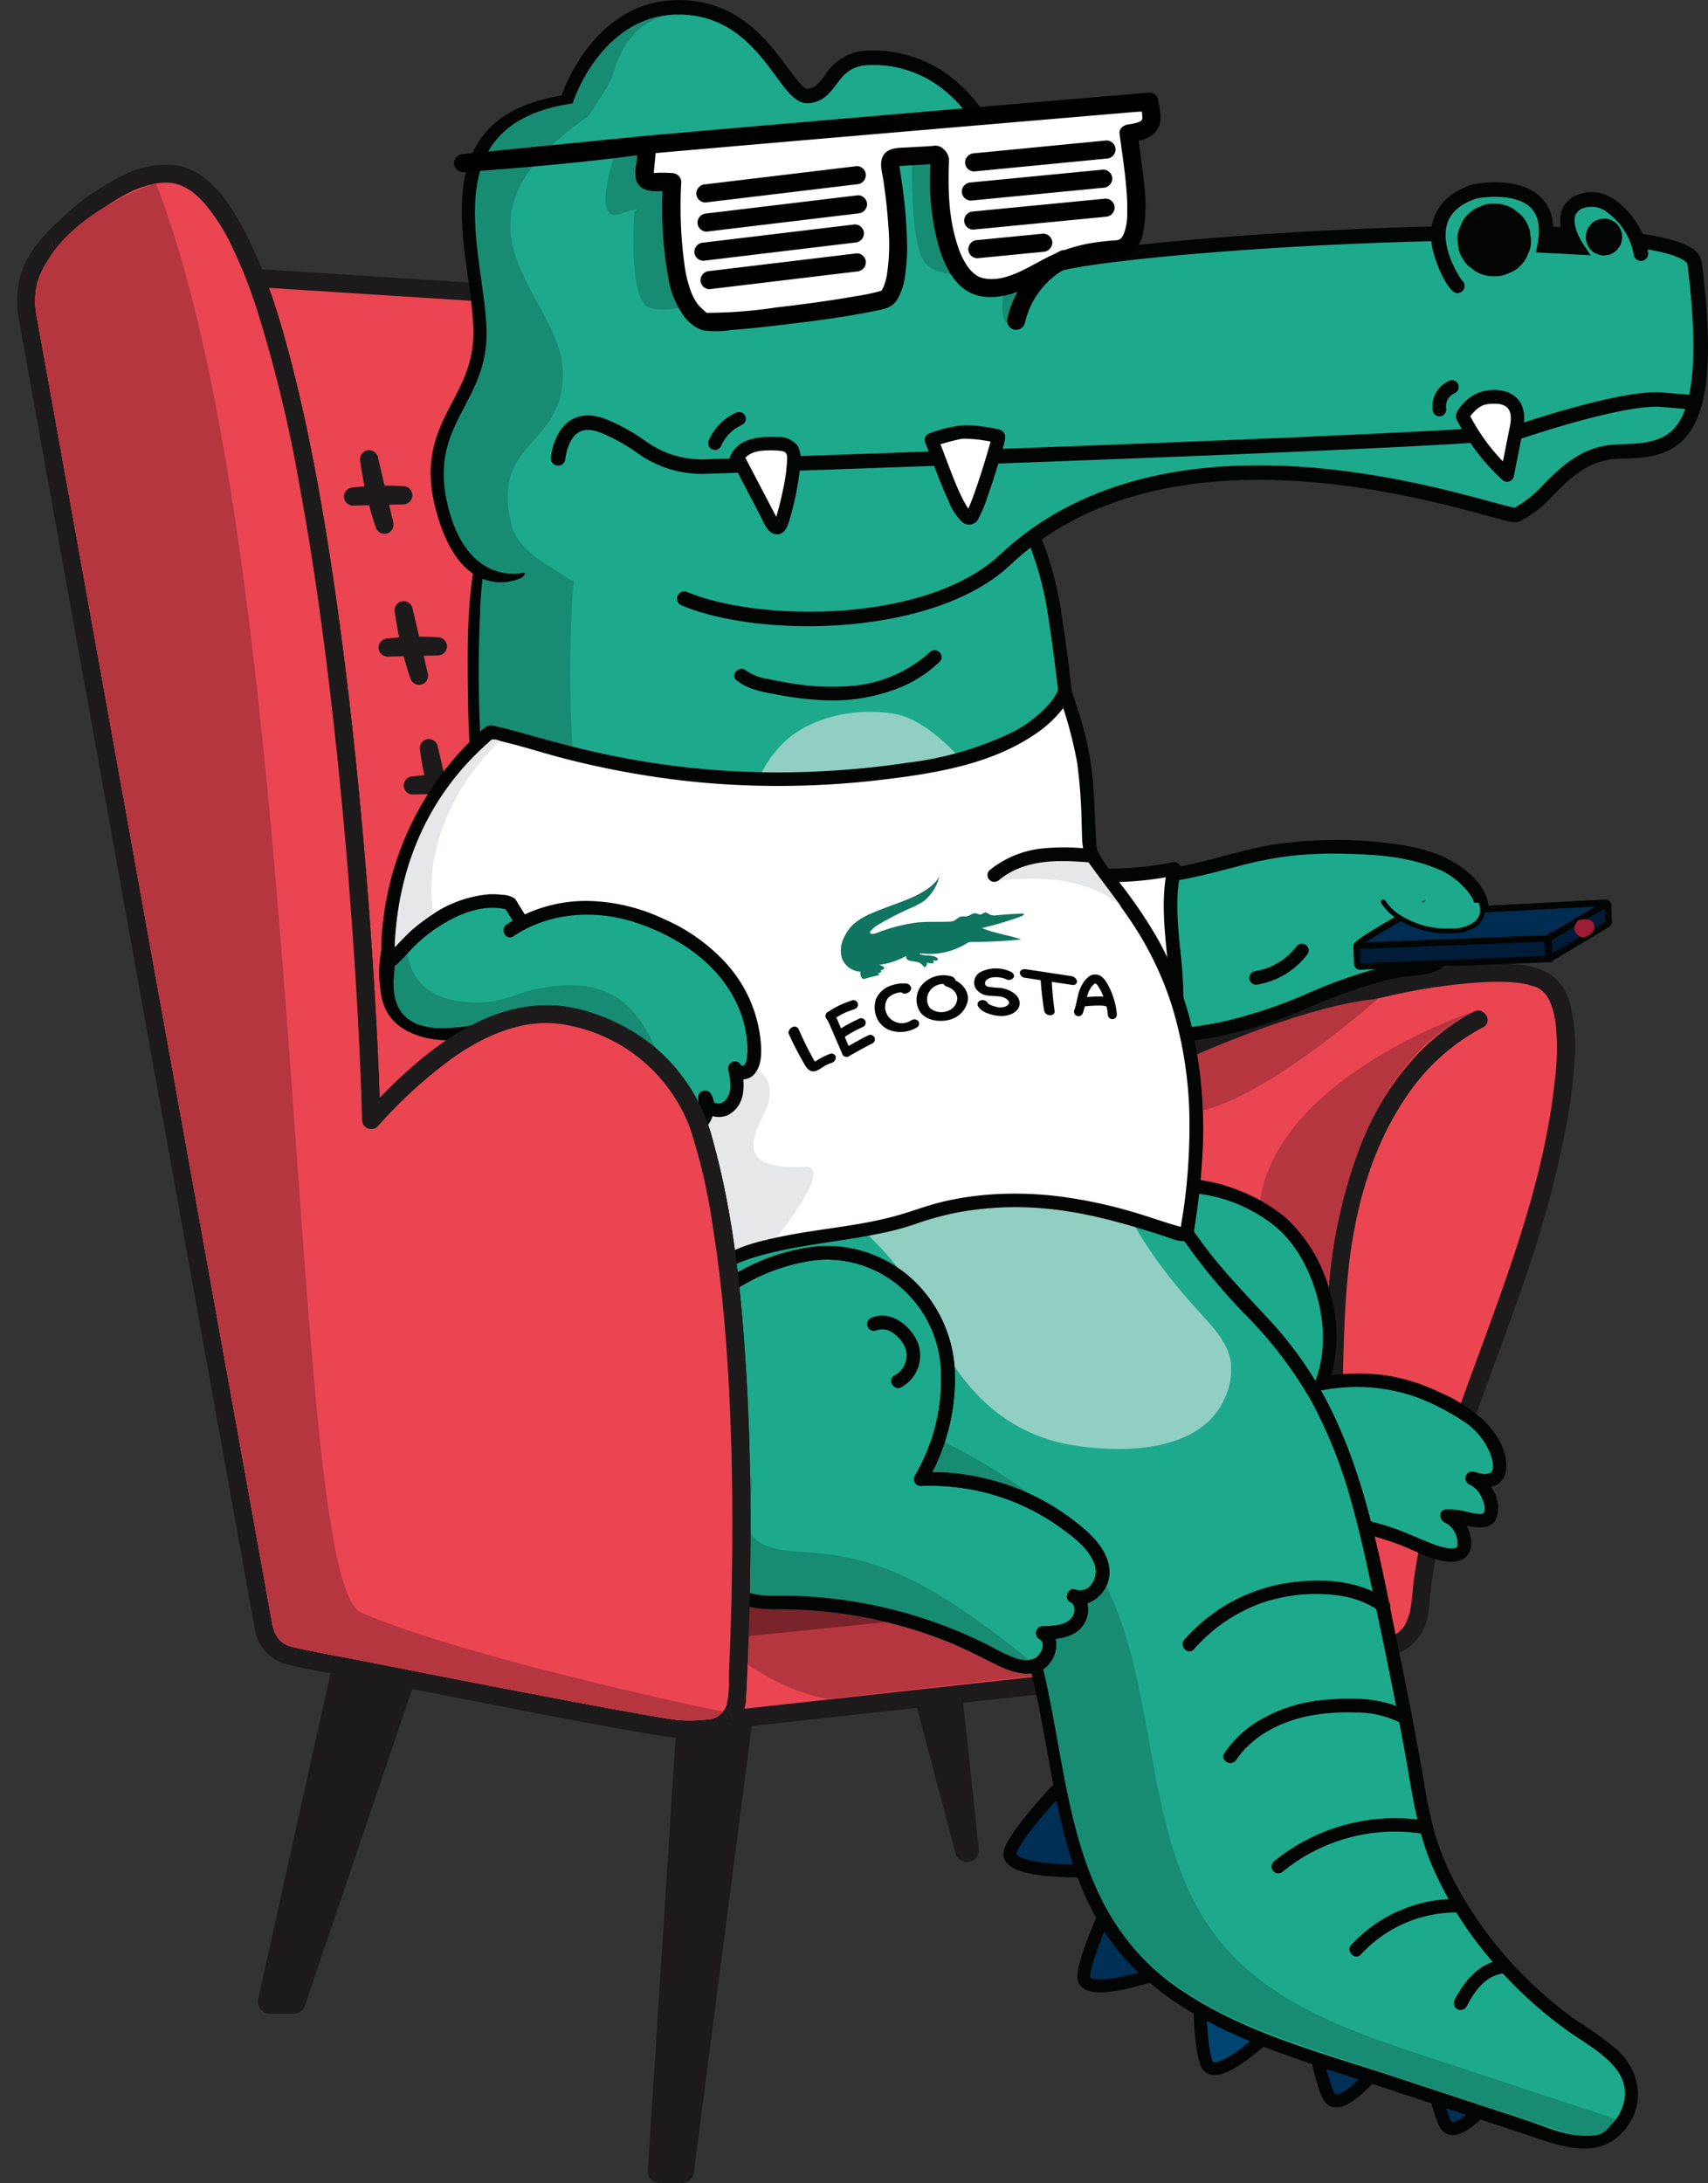 <svg xmlns="http://www.w3.org/2000/svg" xmlns:xlink="http://www.w3.org/1999/xlink" width="266.122" height="340" viewBox="0 0 266.122 340"><rect x="0" y="0" width="266.122" height="340" fill="#333333" stroke="none"/><defs><style>.a{fill:none;}.b{fill:#1c1a1b;}.c{fill:#ea4551;}.d{opacity:0.22;}.e{clip-path:url(#a);}.f{fill:#b63640;}.g{fill:#7a232a;}.h,.v{fill:#1daa8c;}.i{fill:#030504;}.j,.l,.m,.u{isolation:isolate;}.k{fill:#fff;}.l,.t{fill:#002f56;}.l,.m,.r,.s,.t,.v{stroke:#030504;stroke-miterlimit:10;}.l,.m{stroke-width:2px;}.m{fill:#004470;}.n{fill:#178c73;}.o{fill:#90cfc2;}.p{fill:#e6e7e8;}.q{fill:#0f7560;}.r{fill:#001c39;}.s{fill:#002c51;}.u{fill:#9c1b35;}.v{stroke-linecap:round;stroke-width:0.75px;}</style><clipPath id="a"><path class="a" d="M-3520.933,155.5c2.93-4.368,13.116-18.994,26.878-13.747,13.62,5.193,23.156,97.593,27.078,139.711,18.924-13.744,68.292-27.215,76.027-20.565,6.081,5.229.6,26.826-1.536,34.535-5.868,21.179-15.254,38.464-18.116,59.293a11.555,11.555,0,0,1-10.155,9.962l-100.175,11.039L-3586.71,293.1l-22-143.193Z" transform="translate(3608.709 -140.63)"/></clipPath></defs><g transform="translate(3885.325 -13199.404)"><g transform="translate(-3885.325 13199.404)"><g transform="translate(40.191 248.949)"><path class="b" d="M-3565.712,525.181c-1.855,7.854-11.082,49.578-13.335,59.776a1.851,1.851,0,0,0,1.81,2.25h3.713a1.853,1.853,0,0,0,1.755-1.258l20.662-60.971a1.854,1.854,0,0,0-1.96-2.437l-11.047,1.228A1.849,1.849,0,0,0-3565.712,525.181Z" transform="translate(3579.091 -522.53)"/><path class="b" d="M-3466.6,536.52l-5.07,78.99a1.852,1.852,0,0,0,1.849,1.971h3.475a1.853,1.853,0,0,0,1.838-1.615l10.676-82.266a1.853,1.853,0,0,0-2.467-1.982l-9.081,3.276A1.852,1.852,0,0,0-3466.6,536.52Z" transform="translate(3532.419 -526.43)"/><path class="b" d="M-3402.679,529.3l8.893,33.611a1.853,1.853,0,0,0,1.792,1.379h0a1.853,1.853,0,0,0,1.842-2.051l-3.917-36.484a1.853,1.853,0,0,0-2.769-1.407l-4.975,2.872A1.854,1.854,0,0,0-3402.679,529.3Z" transform="translate(3502.468 -523.213)"/></g><path class="b" d="M-3296.819,517.488l23.582,64.169h4.283l-19.71-71.9Z" transform="translate(3496.637 -268.03)"/><g transform="translate(22.059 31.586)"><path class="c" d="M-3520.933,155.5c2.93-4.368,13.116-18.994,26.878-13.747,13.62,5.193,23.156,97.593,27.078,139.711,18.924-13.744,68.292-27.215,76.027-20.565,6.081,5.229.6,26.826-1.536,34.535-6.247,22.55-16.484,40.684-18.587,63.383a5.961,5.961,0,0,1-5.275,5.387l-104.584,11.525L-3586.71,293.1l-22-143.193Z" transform="translate(3610.092 -139.234)"/><path class="b" d="M-3520.775,155.14c2.85-4.244,6.217-8.341,10.54-11.155a17.092,17.092,0,0,1,8.988-3.012,15.667,15.667,0,0,1,5.435.951c.129.045.26.092.387.145-.012-.005-.334-.156-.133-.054.09.046.183.087.271.139.209.123.41.253.606.4-.333-.243.258.232.381.35.208.2.4.412.594.631.09.1.176.209.262.314.107.131-.091-.132.106.136s.4.555.583.841a29.478,29.478,0,0,1,2.212,4.21,88.21,88.21,0,0,1,4.1,12.335,343.508,343.508,0,0,1,7.183,35.987c2.189,13.914,3.972,27.89,5.576,41.883q2.144,18.7,3.883,37.448.175,1.853.347,3.7c.089.953,1.174,1.91,2.127,1.22a82.739,82.739,0,0,1,14.1-7.9,170.326,170.326,0,0,1,17.81-6.9,185.167,185.167,0,0,1,18.344-5.048,89.879,89.879,0,0,1,15.365-2.238c1-.041,2.012-.054,3.017-.018.754.027,1.863.116,2.362.194a12.247,12.247,0,0,1,2.084.492,3.9,3.9,0,0,1,1.3.675c-.322-.237.1.094.183.183s.279.287.338.362a5.927,5.927,0,0,1,.773,1.345,12.342,12.342,0,0,1,.8,3.136,35.879,35.879,0,0,1-.048,8.377c-1.355,13.878-6.117,27.415-10.878,40.414-3,8.2-6.1,16.372-8.39,24.8a110.821,110.821,0,0,0-2.723,12.844c-.505,3.428-.018,8.511-4.413,9.359-2.99.576-6.755.757-9.961,1.11l-24.082,2.654-29.548,3.256-26.255,2.894-14.18,1.563-.662.073,1,.414-8.948-11.24-20.309-25.513-21.808-27.4-13.651-17.15a12.032,12.032,0,0,0-1-1.262c-.26-.246.255.635.3.513.031-.084-.049-.282-.056-.369-.14-1.618-.5-3.247-.746-4.851l-3.511-22.858-5.121-33.335-5.477-35.644-4.581-29.816-2.393-15.579-.108-.7-1.363,1.789,8.714.556,20.934,1.334,25.337,1.615,21.928,1.4c3.542.226,7.162.694,10.714.683.049,0,.1.006.148.009,1.817.116,1.81-2.712,0-2.828l-8.714-.555-20.933-1.334-25.338-1.615-21.927-1.4c-3.543-.226-7.163-.694-10.715-.683-.049,0-.1-.006-.149-.01a1.434,1.434,0,0,0-1.363,1.79l1.44,9.376,3.622,23.575,4.855,31.6,5.033,32.761,4.283,27.877,2.484,16.172a5.359,5.359,0,0,0,.675,2.491c.794,1.11,1.712,2.151,2.561,3.218l14.332,18,20.463,25.707,18.706,23.5,6.414,8.056c1.032,1.3,2.01,2.684,3.119,3.918.77.857,1.774.537,2.788.425l7.378-.813,27.131-2.99,32.959-3.632,26.875-2.962,7.155-.789c.456-.05.913-.1,1.368-.15a7.5,7.5,0,0,0,6.247-4.588c.858-2.1.751-4.65,1.08-6.88q.543-3.679,1.356-7.311a145.932,145.932,0,0,1,4.006-14.236c3.126-9.447,6.873-18.676,9.981-28.13a167.481,167.481,0,0,0,5.5-20.745,82.339,82.339,0,0,0,1.415-10.53,27.166,27.166,0,0,0-.655-9.049,7.986,7.986,0,0,0-3.558-5.031,13.278,13.278,0,0,0-5.141-1.285c-5.2-.465-10.571.372-15.68,1.293a177.136,177.136,0,0,0-40.295,12.563,85.845,85.845,0,0,0-15.52,8.544l2.127,1.221q-1.734-18.607-3.781-37.183c-1.617-14.443-3.416-28.871-5.605-43.239a376.873,376.873,0,0,0-7.28-37.749,100.162,100.162,0,0,0-4.235-13.265c-1.181-2.851-2.548-5.963-4.841-8.117a9.877,9.877,0,0,0-4.892-2.276,17.711,17.711,0,0,0-10.411.909c-5.776,2.333-10.276,6.959-13.9,11.9-.565.769-1.108,1.554-1.64,2.346C-3524.233,155.227-3521.785,156.644-3520.775,155.14Z" transform="translate(3611.155 -138.162)"/></g><g class="d" transform="translate(23.442 32.982)"><g class="e"><path class="b" d="M-3704.676,667.965l5.285-26.948c-2.512-14.674-23.744-19.739-44.623-34.248-11.18-7.769-22.7-21.984-22.421-24.505,4.277-39.055-25-129.564-36.084-136.08-6.99-4.109-29.536,13.085-32.521,20.623-3.775,9.534-2.78,20.2-1.633,30.394,5.746,51.065,14.361,103.363,40.969,147.325,4.284,7.078,9.049,13.972,11.82,21.767,2.259,6.353,3.268,13.424,7.591,18.6,3.366,4.03,8.319,6.354,13.213,8.26a133.208,133.208,0,0,0,37.229,8.611c5.56.464,11.3.553,16.553-1.334s9.96-6.116,11.028-11.592Z" transform="translate(3708.208 -273.12)"/></g></g><g transform="translate(53.586 70.116)"><path class="b" d="M-3550.152,214.835l4.005-.1a1.44,1.44,0,0,0,1.414-1.414,1.44,1.44,0,0,0-1.414-1.414q-2.021-.13-4.046-.077l1.363,1.038-1.3-5.542a1.432,1.432,0,0,0-1.739-.987,1.451,1.451,0,0,0-.987,1.739,56.457,56.457,0,0,0,1.057,5.554l1.364-1.79c-1.187.041-2.372.122-3.553.255a1.456,1.456,0,0,0-1.414,1.414,1.429,1.429,0,0,0,1.414,1.414l3.6-.087-1.364-1.038c.375,1.513.8,3.011,1.3,4.49a1.447,1.447,0,0,0,1.739.987,1.438,1.438,0,0,0,.988-1.739l-1.056-4.5a1.432,1.432,0,0,0-1.739-.987,1.439,1.439,0,0,0-.988,1.739l1.057,4.5,2.727-.752c-.5-1.478-.923-2.976-1.3-4.489a1.431,1.431,0,0,0-1.363-1.038l-3.6.087v2.828c1.181-.133,2.366-.214,3.553-.255a1.433,1.433,0,0,0,1.364-1.79,56.347,56.347,0,0,1-1.058-5.553l-2.726.752,1.3,5.542a1.43,1.43,0,0,0,1.364,1.038q2.024-.05,4.046.077v-2.828l-4.005.1a1.439,1.439,0,0,0-1.414,1.414A1.43,1.43,0,0,0-3550.152,214.835Z" transform="translate(3555.405 -206.295)"/></g><g transform="translate(80.913 71.319)"><path class="b" d="M-3507.047,210.217l1.648,8.267a1.423,1.423,0,0,0,1.74.987,1.45,1.45,0,0,0,.988-1.739l-1.648-8.267a1.423,1.423,0,0,0-1.74-.987,1.449,1.449,0,0,0-.987,1.739Z" transform="translate(3507.082 -208.423)"/></g><g transform="translate(78.416 75.487)"><path class="b" d="M-3511.185,216.652l-.021.035,1.221-.7-.048-.005,1,.414-.043-.034.414,1-.006-.051-.415,1,.05-.055-.625.364q-.39.026-.091.02h2.926l3.181,0a1.429,1.429,0,0,0,1.414-1.414,1.439,1.439,0,0,0-1.414-1.414l-4.261,0c-.679,0-1.378-.05-2.055,0a1.577,1.577,0,0,0-1.538,1.494,1.471,1.471,0,0,0,.442,1.067,1.686,1.686,0,0,0,1.069.437,1.392,1.392,0,0,0,1.221-.7l.022-.036a1.428,1.428,0,0,0-.507-1.934,1.443,1.443,0,0,0-1.935.507Z" transform="translate(3511.498 -215.793)"/></g><g transform="translate(100.748 72.355)"><path class="b" d="M-3465.191,216.767l3.511-.113a1.435,1.435,0,0,0,1.414-1.414,1.442,1.442,0,0,0-1.414-1.414c-1.181-.039-2.363-.04-3.544-.02l1.363,1.038-.866-3.546a1.428,1.428,0,0,0-1.74-.987,1.46,1.46,0,0,0-.987,1.739,35.034,35.034,0,0,0,.677,3.549l1.363-1.789c-1.729.038-3.457.135-5.179.3a1.445,1.445,0,0,0-1.414,1.414,1.435,1.435,0,0,0,1.414,1.414l5.215-.169-1.363-1.038c.271,1.068.588,2.122.958,3.161a1.443,1.443,0,0,0,1.739.987,1.443,1.443,0,0,0,.988-1.739l-.773-3.166a1.427,1.427,0,0,0-1.739-.988,1.444,1.444,0,0,0-.987,1.74l.773,3.166,2.727-.752c-.371-1.038-.687-2.092-.957-3.161a1.432,1.432,0,0,0-1.364-1.038l-5.215.169v2.828c1.722-.169,3.449-.266,5.179-.3a1.431,1.431,0,0,0,1.363-1.79,34.964,34.964,0,0,1-.676-3.549l-2.727.752.866,3.546a1.432,1.432,0,0,0,1.364,1.038c1.181-.02,2.362-.019,3.544.02v-2.828l-3.511.113a1.435,1.435,0,0,0-1.414,1.414A1.435,1.435,0,0,0-3465.191,216.767Z" transform="translate(3472.006 -210.254)"/></g><g transform="translate(58.98 93.639)"><path class="b" d="M-3540.612,256.431l4-.1a1.44,1.44,0,0,0,1.414-1.414,1.439,1.439,0,0,0-1.414-1.414q-2.021-.13-4.045-.078l1.363,1.038-1.3-5.542a1.432,1.432,0,0,0-1.739-.987,1.451,1.451,0,0,0-.988,1.739c.257,1.868.615,3.72,1.057,5.553l1.363-1.79c-1.187.041-2.372.123-3.553.256a1.456,1.456,0,0,0-1.414,1.414,1.43,1.43,0,0,0,1.414,1.414l3.6-.086-1.364-1.038c.375,1.513.8,3.012,1.3,4.49a1.446,1.446,0,0,0,1.739.987,1.437,1.437,0,0,0,.987-1.739l-1.056-4.5a1.432,1.432,0,0,0-1.739-.987,1.438,1.438,0,0,0-.988,1.739l1.057,4.5,2.726-.752c-.5-1.478-.923-2.976-1.3-4.49a1.431,1.431,0,0,0-1.363-1.038l-3.6.087v2.827c1.181-.133,2.366-.214,3.553-.256a1.433,1.433,0,0,0,1.364-1.789,56.164,56.164,0,0,1-1.058-5.553l-2.727.752,1.3,5.542a1.43,1.43,0,0,0,1.364,1.038q2.024-.05,4.045.078v-2.828l-4,.1a1.44,1.44,0,0,0-1.414,1.414A1.429,1.429,0,0,0-3540.612,256.431Z" transform="translate(3545.866 -247.891)"/></g><g transform="translate(86.307 94.842)"><path class="b" d="M-3497.508,251.812l1.648,8.267a1.423,1.423,0,0,0,1.74.987,1.45,1.45,0,0,0,.987-1.739l-1.648-8.267a1.424,1.424,0,0,0-1.74-.988,1.449,1.449,0,0,0-.987,1.739Z" transform="translate(3497.543 -250.018)"/></g><g transform="translate(83.81 99.009)"><path class="b" d="M-3501.646,258.247l-.022.036,1.221-.7-.048-.006,1,.415-.043-.034.414,1-.006-.051-.415,1,.05-.055-.624.364c-.26.017-.291.024-.091.02h1.336l1.59,0,3.181,0a1.43,1.43,0,0,0,1.414-1.414,1.438,1.438,0,0,0-1.414-1.414l-4.262,0c-.679,0-1.378-.05-2.054,0a1.577,1.577,0,0,0-1.539,1.494,1.473,1.473,0,0,0,.442,1.068,1.69,1.69,0,0,0,1.069.437,1.394,1.394,0,0,0,1.221-.7l.021-.035a1.428,1.428,0,0,0-.508-1.934,1.441,1.441,0,0,0-1.934.507Z" transform="translate(3501.959 -257.388)"/></g><g transform="translate(106.143 95.878)"><path class="b" d="M-3455.652,258.362l3.511-.114a1.434,1.434,0,0,0,1.414-1.414,1.442,1.442,0,0,0-1.414-1.414c-1.181-.039-2.363-.04-3.544-.019l1.364,1.038-.866-3.546a1.428,1.428,0,0,0-1.74-.987,1.461,1.461,0,0,0-.988,1.739,34.967,34.967,0,0,0,.677,3.549l1.363-1.79c-1.73.039-3.457.136-5.179.3a1.447,1.447,0,0,0-1.414,1.414,1.435,1.435,0,0,0,1.414,1.414l5.216-.169-1.363-1.038q.406,1.6.957,3.16a1.443,1.443,0,0,0,1.74.987,1.443,1.443,0,0,0,.987-1.739l-.773-3.166a1.428,1.428,0,0,0-1.739-.987,1.443,1.443,0,0,0-.988,1.739l.773,3.166,2.727-.752c-.37-1.038-.686-2.092-.957-3.16a1.432,1.432,0,0,0-1.364-1.038l-5.216.169v2.828c1.722-.169,3.449-.265,5.179-.3a1.432,1.432,0,0,0,1.363-1.79,34.736,34.736,0,0,1-.676-3.549l-2.727.752.866,3.546a1.433,1.433,0,0,0,1.364,1.038c1.181-.021,2.363-.02,3.544.019v-2.828l-3.511.114a1.434,1.434,0,0,0-1.414,1.414A1.435,1.435,0,0,0-3455.652,258.362Z" transform="translate(3462.468 -251.85)"/></g><g transform="translate(62.903 115.111)"><path class="b" d="M-3533.676,294.4l4-.1a1.439,1.439,0,0,0,1.414-1.414,1.44,1.44,0,0,0-1.414-1.414q-2.021-.13-4.045-.077l1.363,1.038-1.3-5.541a1.433,1.433,0,0,0-1.739-.988,1.452,1.452,0,0,0-.988,1.74,56.306,56.306,0,0,0,1.057,5.553l1.363-1.79c-1.188.041-2.373.122-3.553.256a1.456,1.456,0,0,0-1.414,1.414,1.43,1.43,0,0,0,1.414,1.414l3.6-.087-1.363-1.038c.375,1.513.8,3.012,1.3,4.49a1.446,1.446,0,0,0,1.739.987,1.438,1.438,0,0,0,.987-1.739l-1.056-4.5a1.433,1.433,0,0,0-1.74-.987,1.438,1.438,0,0,0-.988,1.74l1.057,4.5,2.726-.752c-.5-1.478-.924-2.977-1.3-4.49a1.432,1.432,0,0,0-1.363-1.038l-3.6.087v2.828c1.18-.133,2.365-.214,3.553-.256a1.432,1.432,0,0,0,1.363-1.789,56.475,56.475,0,0,1-1.057-5.553l-2.727.752,1.3,5.542a1.43,1.43,0,0,0,1.364,1.038q2.024-.05,4.045.077v-2.828l-4,.1a1.44,1.44,0,0,0-1.414,1.414A1.429,1.429,0,0,0-3533.676,294.4Z" transform="translate(3538.93 -285.86)"/></g><g transform="translate(90.229 116.314)"><path class="b" d="M-3490.573,289.782l1.649,8.267a1.422,1.422,0,0,0,1.739.987,1.45,1.45,0,0,0,.988-1.739l-1.649-8.267a1.422,1.422,0,0,0-1.739-.987,1.45,1.45,0,0,0-.988,1.74Z" transform="translate(3490.607 -287.988)"/></g><g transform="translate(87.732 120.482)"><path class="b" d="M-3494.71,296.217l-.022.036,1.221-.7-.048-.006,1,.414-.043-.034.414,1-.007-.051-.414,1,.049-.055-.624.364q-.39.025-.091.02h2.926l3.18,0a1.43,1.43,0,0,0,1.414-1.414,1.438,1.438,0,0,0-1.414-1.414l-4.261,0c-.679,0-1.378-.05-2.055,0a1.577,1.577,0,0,0-1.539,1.493,1.474,1.474,0,0,0,.442,1.068,1.693,1.693,0,0,0,1.069.437,1.392,1.392,0,0,0,1.22-.7l.021-.035a1.428,1.428,0,0,0-.507-1.935,1.442,1.442,0,0,0-1.935.507Z" transform="translate(3495.024 -295.358)"/></g><g transform="translate(110.065 117.35)"><path class="b" d="M-3448.716,296.332l3.511-.113a1.435,1.435,0,0,0,1.414-1.414,1.443,1.443,0,0,0-1.414-1.414c-1.181-.039-2.362-.04-3.544-.019l1.363,1.038-.865-3.546a1.429,1.429,0,0,0-1.74-.987,1.46,1.46,0,0,0-.988,1.739,34.937,34.937,0,0,0,.677,3.549l1.363-1.789c-1.729.039-3.457.136-5.179.3a1.445,1.445,0,0,0-1.413,1.414,1.435,1.435,0,0,0,1.413,1.414l5.216-.169-1.363-1.038c.271,1.068.587,2.122.957,3.16a1.443,1.443,0,0,0,1.74.987,1.443,1.443,0,0,0,.987-1.739l-.772-3.166a1.428,1.428,0,0,0-1.74-.987,1.443,1.443,0,0,0-.988,1.739l.773,3.166,2.727-.752c-.37-1.038-.686-2.092-.958-3.161a1.431,1.431,0,0,0-1.363-1.038l-5.216.168v2.828c1.722-.169,3.449-.265,5.179-.3a1.431,1.431,0,0,0,1.363-1.79,34.667,34.667,0,0,1-.676-3.549l-2.728.752.866,3.546a1.433,1.433,0,0,0,1.364,1.038c1.181-.021,2.363-.02,3.544.019v-2.828l-3.511.113a1.435,1.435,0,0,0-1.414,1.414A1.435,1.435,0,0,0-3448.716,296.332Z" transform="translate(3455.531 -289.82)"/></g><g transform="translate(66.136 136.583)"><path class="b" d="M-3527.958,332.37l4-.1a1.439,1.439,0,0,0,1.414-1.414,1.44,1.44,0,0,0-1.414-1.414q-2.02-.13-4.045-.077l1.363,1.038-1.3-5.542a1.432,1.432,0,0,0-1.739-.987,1.452,1.452,0,0,0-.988,1.74,56.236,56.236,0,0,0,1.058,5.553l1.363-1.79c-1.188.041-2.372.122-3.553.255a1.457,1.457,0,0,0-1.413,1.414,1.429,1.429,0,0,0,1.413,1.414l3.6-.087-1.363-1.038c.375,1.513.8,3.011,1.3,4.49a1.447,1.447,0,0,0,1.739.987,1.438,1.438,0,0,0,.988-1.739l-1.057-4.5a1.432,1.432,0,0,0-1.739-.987,1.438,1.438,0,0,0-.987,1.739l1.056,4.5,2.727-.752c-.5-1.478-.924-2.977-1.3-4.49a1.432,1.432,0,0,0-1.364-1.038l-3.6.087v2.828c1.181-.133,2.365-.214,3.553-.255a1.433,1.433,0,0,0,1.364-1.79,56.416,56.416,0,0,1-1.057-5.553l-2.727.752,1.3,5.541A1.428,1.428,0,0,0-3528,332.2q2.024-.05,4.045.077v-2.827l-4,.1a1.439,1.439,0,0,0-1.414,1.414A1.429,1.429,0,0,0-3527.958,332.37Z" transform="translate(3533.212 -323.83)"/></g><g transform="translate(93.463 137.786)"><path class="b" d="M-3484.855,327.752l1.648,8.267a1.423,1.423,0,0,0,1.739.987,1.449,1.449,0,0,0,.987-1.74l-1.648-8.267a1.422,1.422,0,0,0-1.739-.987,1.449,1.449,0,0,0-.988,1.739Z" transform="translate(3484.89 -325.958)"/></g><g transform="translate(90.965 141.954)"><path class="b" d="M-3488.992,334.187l-.022.036,1.22-.7-.047-.005,1,.414-.043-.034.415,1-.007-.051-.414,1,.049-.055-.624.364q-.39.026-.09.02h2.926l3.18,0a1.429,1.429,0,0,0,1.414-1.414,1.438,1.438,0,0,0-1.414-1.414l-4.261,0c-.678,0-1.378-.05-2.054,0a1.577,1.577,0,0,0-1.539,1.493,1.471,1.471,0,0,0,.442,1.068,1.686,1.686,0,0,0,1.068.436,1.392,1.392,0,0,0,1.221-.7l.021-.035a1.429,1.429,0,0,0-.507-1.935,1.442,1.442,0,0,0-1.934.507Z" transform="translate(3489.305 -333.328)"/></g><g transform="translate(113.299 138.822)"><path class="b" d="M-3443,334.3l3.512-.113a1.435,1.435,0,0,0,1.414-1.414,1.443,1.443,0,0,0-1.414-1.414c-1.182-.039-2.363-.04-3.545-.019l1.363,1.038-.865-3.546a1.427,1.427,0,0,0-1.739-.987,1.459,1.459,0,0,0-.988,1.739,34.933,34.933,0,0,0,.676,3.549l1.363-1.789c-1.729.039-3.456.135-5.178.3a1.445,1.445,0,0,0-1.414,1.414,1.435,1.435,0,0,0,1.414,1.414l5.215-.169-1.363-1.038c.271,1.068.587,2.123.958,3.161a1.442,1.442,0,0,0,1.739.987,1.442,1.442,0,0,0,.987-1.739l-.773-3.166a1.426,1.426,0,0,0-1.739-.987,1.443,1.443,0,0,0-.987,1.739l.773,3.166,2.726-.752q-.554-1.557-.957-3.161a1.432,1.432,0,0,0-1.364-1.038l-5.215.169v2.828c1.722-.169,3.449-.265,5.178-.3a1.432,1.432,0,0,0,1.364-1.79,34.965,34.965,0,0,1-.677-3.549l-2.726.752.866,3.546a1.431,1.431,0,0,0,1.363,1.038c1.182-.021,2.363-.02,3.545.019v-2.828l-3.512.113a1.435,1.435,0,0,0-1.414,1.414A1.434,1.434,0,0,0-3443,334.3Z" transform="translate(3449.813 -327.79)"/></g><g transform="translate(205.125 157.384)"><path class="b" d="M-3262.911,360.784c-9.085,4.689-15.064,13.449-18.535,22.842-4.133,11.181-4.484,23.18-4.7,34.966a183.964,183.964,0,0,1-1.269,22.425,1.462,1.462,0,0,0,.988,1.74,1.424,1.424,0,0,0,1.739-.987c1.847-13.068.87-26.295,2.085-39.408.93-10.04,3.526-20.194,9.328-28.581a32.651,32.651,0,0,1,11.79-10.555c1.618-.835.189-3.275-1.427-2.442Z" transform="translate(3287.435 -360.613)"/></g><path class="f" d="M-3269.844,360.912c.529-.247-35.488,11.463-33.467,34.322L-3293.2,416.5S-3294.772,372.572-3269.844,360.912Z" transform="translate(3499.494 -203.357)"/><path class="f" d="M-3462.991,518.059c-.1.077,8.535,12.957,22.931,15.962l33.626-3.767-2.137-17.36Z" transform="translate(3568.838 -269.394)"/><path class="g" d="M-3443.966,517.6l39.226-3.985-39.226-15.942Z" transform="translate(3560.571 -262.78)"/><path class="f" d="M-3320.574,366.117l1.062,8.655s8.344-1.107,27.222-17.311C-3292.29,357.46-3300.416,357.448-3320.574,366.117Z" transform="translate(3506.958 -201.859)"/><g transform="translate(0 0)"><g transform="translate(160.394 130.817)"><path class="h" d="M-3363.216,317.285a35.965,35.965,0,0,0,18.979,2.681c5.3-.7,10.366-2.571,15.616-3.554a63.154,63.154,0,0,1,16.966-.586c5.116.437,10.549,1.457,14.22,5.047a6.318,6.318,0,0,1,2.219,4.814c-.155,1.82-1.982,3.519-3.731,2.993,1.027-.439,1.933,1.223,1.275,2.126a2.858,2.858,0,0,1-3.073.682c.077,2.23-2.949,2.889-5.172,3.071-8.25.675-15.666,5.065-23.531,7.648-11.281,3.7-23.518,3.654-35.231,1.716" transform="translate(3365.726 -314.454)"/><path class="i" d="M-3364.558,317.38a37.523,37.523,0,0,0,15.06,3.127c5.334-.026,10.413-1.471,15.535-2.791a59.215,59.215,0,0,1,7.927-1.575,61.074,61.074,0,0,1,8.361-.361c4.677.1,9.629.376,14.035,2.094a11.969,11.969,0,0,1,5.8,4.318,3.666,3.666,0,0,1,.611,3.216,2.067,2.067,0,0,1-2.243,1.429v2.045c.368-.123.021,0,0-.035.03.051.1.117.109.176.025.24.1.223-.045.419-.363.5-1.373.325-1.862.2a1.072,1.072,0,0,0-1.342,1.022c0,1.3-1.822,1.652-2.815,1.841-1.937.368-3.906.437-5.84.874a77.607,77.607,0,0,0-12.278,4.319,75.686,75.686,0,0,1-12.662,4.2,66.372,66.372,0,0,1-13.6,1.442,90.79,90.79,0,0,1-15.4-1.265c-1.335-.219-1.909,1.824-.564,2.045,9.535,1.566,19.323,1.943,28.847.086a71.189,71.189,0,0,0,13.361-4.228,81.945,81.945,0,0,1,12.857-4.556,29.2,29.2,0,0,1,3.732-.607,17.01,17.01,0,0,0,2.9-.449c1.814-.493,3.577-1.627,3.575-3.7l-1.342,1.023c1.648.411,3.976.142,4.545-1.774.479-1.613-.973-3.672-2.748-3.079a1.069,1.069,0,0,0,0,2.045,4.253,4.253,0,0,0,5-3.442c.482-2.52-1.053-4.9-2.851-6.511-3.627-3.257-8.534-4.352-13.249-4.856a65.492,65.492,0,0,0-17.488.308c-5.626.92-11.006,3.024-16.669,3.737a35.054,35.054,0,0,1-18.19-2.568,1.1,1.1,0,0,0-1.451.381,1.067,1.067,0,0,0,.38,1.451Z" transform="translate(3366.533 -313.633)"/></g><g class="j" transform="translate(164.362 134.259)"><path class="k" d="M-3357.642,322.05c6.16.758,11.5.948,17.543-.467-1.908,8.1,1.625,17.68-.07,26.211-.1.48-10.14.987-16.473,1.586" transform="translate(3358.702 -320.53)"/><path class="i" d="M-3358.456,322.3a51.055,51.055,0,0,0,17.824-.505l-1.3-1.3c-1.512,6.6.174,13.352.351,20a31.085,31.085,0,0,1-.208,4.935,9.019,9.019,0,0,0-.168,1.042c-.006.572.162-.134.39-.344-.07.065.144-.072.163-.067a2.821,2.821,0,0,0-.686.15c-.64.105-1.6.193-2.454.27-1.19.108-2.382.2-3.573.291-3.113.238-6.228.45-9.336.742-1.347.126-1.36,2.248,0,2.121,5.172-.486,10.406-.6,15.553-1.324a2.832,2.832,0,0,0,1.654-.546c.459-.461.44-1.309.523-1.913q.184-1.334.246-2.681a76.77,76.77,0,0,0-.593-10.557c-.359-3.83-.684-7.77.183-11.556a1.074,1.074,0,0,0-1.3-1.3,49.48,49.48,0,0,1-17.261.429,1.066,1.066,0,0,0-1.061,1.06,1.087,1.087,0,0,0,1.061,1.06Z" transform="translate(3359.517 -319.721)"/></g><g transform="translate(113.052 232.411)"><path class="b" d="M-3448.467,504.737q15.795-2.154,31.637-3.936,15.889-1.789,31.818-3.209,8.941-.8,17.893-1.477a1.45,1.45,0,0,0,1.414-1.414,1.425,1.425,0,0,0-1.414-1.414q-16.014,1.218-32,2.807-16.051,1.6-32.062,3.571-9.029,1.113-18.041,2.345a1.422,1.422,0,0,0-.988,1.739,1.452,1.452,0,0,0,1.739.987Z" transform="translate(3450.249 -493.285)"/></g><g transform="translate(149.216 202.517)"><path class="b" d="M-3385.284,443.184q21.592,4.614,43.31,8.608,6.184,1.137,12.379,2.224a1.455,1.455,0,0,0,1.739-.987,1.427,1.427,0,0,0-.988-1.74q-21.747-3.815-43.379-8.252-6.16-1.264-12.31-2.578c-1.774-.379-2.533,2.346-.751,2.726Z" transform="translate(3386.3 -440.422)"/></g><path class="l" d="M-3360.086,567.02s-9.882,9.731-11.721,14.032,16.26,3.124,16.26,3.124Z" transform="translate(3529.276 -292.911)"/><path class="l" d="M-3344.7,596.375s-6.437,12.284-6.875,16.941,16.436-1.991,16.436-1.991Z" transform="translate(3520.433 -305.666)"/><path class="m" d="M-3319.587,618.186s-.6,13.855.984,18.256,14.029-8.793,14.029-8.793Z" transform="translate(3506.578 -315.143)"/><path class="l" d="M-3290.264,627.945s1.343,13.8,3.529,17.939,12.659-10.671,12.659-10.671Z" transform="translate(3493.789 -319.383)"/><path class="l" d="M-3258.165,635.552s1.344,13.8,3.529,17.94,12.66-10.671,12.66-10.671Z" transform="translate(3479.842 -322.688)"/><g transform="translate(167.222 183.591)"><path class="h" d="M-3352.574,421.822c-.467-7.983,12.586-19.329,29.462-8.615,7.74,4.914,11.6,17.962,8.149,26.457,8.781-1.572,15.535.291,22.993,5.185,1.983,1.3,4.775,4.587,4.745,7.729-.022,2.372-2.017,2.529-4.286,1.837,1.7.464,3.9,4.209,2.694,6.046-.968,1.471-4.86-.446-6.6-.154,2.176.7,3.884,5.041,1.769,5.914s-6.644-1.672-8.788-2.471c-10.592-3.944-19.989-3.662-31.206-2.275-2.166.267-4.393.632-6.5.075a7.8,7.8,0,0,1-5.284-4.907c-.973-2.82-.236-5.9.166-8.853s.311-6.34-1.83-8.418" transform="translate(3353.646 -407.771)"/><path class="i" d="M-3352.328,421.007c-.145-2.844,1.458-5.594,3.58-7.617a16.147,16.147,0,0,1,10.323-4.29,23.831,23.831,0,0,1,14.674,4.689c3.45,2.488,5.728,6.505,6.987,10.5,1.448,4.588,1.775,9.748-.036,14.284-.33.827.6,1.427,1.3,1.3a27.947,27.947,0,0,1,14.832,1.212,37.1,37.1,0,0,1,6.927,3.594,10.723,10.723,0,0,1,4.224,5.017c.27.706.833,2.376.122,2.987-.623.535-1.959.1-2.652-.1a1.061,1.061,0,0,0-.564,2.045,4.1,4.1,0,0,1,1.842,2.1,4.066,4.066,0,0,1,.416,1.465,1.741,1.741,0,0,1-.049.6c-.032.11-.25.39-.076.248a1.692,1.692,0,0,1-.962.094,11.9,11.9,0,0,1-1.6-.284,9.953,9.953,0,0,0-3.476-.377c-1.136.157-.867,1.736,0,2.045a3.576,3.576,0,0,1,1.889,3.658.429.429,0,0,1-.355.292,2.931,2.931,0,0,1-1.128.023,13.2,13.2,0,0,1-2.9-.884c-2.116-.84-4.141-1.81-6.317-2.5a50.079,50.079,0,0,0-8.465-1.909,72.4,72.4,0,0,0-17.274.023c-1.481.153-2.957.337-4.434.52a15.091,15.091,0,0,1-4.668.1,6.739,6.739,0,0,1-5.132-4.526c-.971-3.125.178-6.438.418-9.586.214-2.811-.208-5.828-2.275-7.91a1.061,1.061,0,0,0-1.5,1.5c1.868,1.881,1.864,4.789,1.571,7.253-.374,3.15-1.265,6.435-.181,9.55a8.943,8.943,0,0,0,5.625,5.53c3.09,1.009,6.539.133,9.672-.21a71.233,71.233,0,0,1,18.45-.075,50.052,50.052,0,0,1,9.238,2.332c2.162.769,4.185,1.9,6.391,2.555,2.119.627,5.133.69,5.429-2.155a5.744,5.744,0,0,0-3.49-5.617v2.045a6.789,6.789,0,0,1,1.593.213c.721.152,1.438.328,2.168.434,1.356.2,2.9.165,3.605-1.225a5.008,5.008,0,0,0-.432-4.442,5.628,5.628,0,0,0-3.031-2.917l-.564,2.045a6.144,6.144,0,0,0,3.616.208,2.931,2.931,0,0,0,1.97-2.541c.349-2.83-1.458-5.69-3.36-7.619a24.8,24.8,0,0,0-7.219-4.577,29.344,29.344,0,0,0-8.22-2.539,32.287,32.287,0,0,0-10.239.272l1.3,1.3a22.865,22.865,0,0,0,.457-13.932,24,24,0,0,0-7.081-12.214,26.044,26.044,0,0,0-7.514-4.318,23.821,23.821,0,0,0-8-1.7,18.8,18.8,0,0,0-12.341,4.043c-2.948,2.365-5.409,6.083-5.211,10,.068,1.358,2.189,1.366,2.121,0Z" transform="translate(3354.46 -406.956)"/></g><g transform="translate(72.88 54.69)"><path class="h" d="M-3428.953,221.154a60.874,60.874,0,0,0-2.342-9.917c-4.8-14.18-17.824-26.6-32.739-29.426a36.381,36.381,0,0,0-12.943-.6c-18.6,2.051-37.278,11.355-41.243,31.282a61,61,0,0,0-.947,9.128,204.382,204.382,0,0,0,8.9,69.517c5.729,18.527,13.04,37.183,29.641,48.664,14.051,9.717,30.116,13.395,40.668,26.829,13.68,17.415,7.9,44.767,21.878,61.946,7.869,9.675,20.383,14.021,32.228,17.921l33.734,11.105c2.208.727,4.519,1.464,6.816,1.108a7.726,7.726,0,0,0,5.863-9.705c-1.3-3.784-5.264-5.805-8.547-8.09-11.164-7.771-21.59-20.987-23.87-34.4s-5.352-28.391-8.364-41.655c-2.943-12.963-7.5-24.689-16.944-34.284a91.968,91.968,0,0,1-14.349-18.186,67.773,67.773,0,0,1-6.269-14.418c-6.889-20.729-6.927-43.458-9.661-65.135C-3427.937,228.953-3428.332,225.027-3428.953,221.154Z" transform="translate(3520.457 -179.832)"/><path class="i" d="M-3428.76,220.057a52.418,52.418,0,0,0-5.571-17.2,48.166,48.166,0,0,0-10.238-12.713c-8.116-7.158-18.924-11.6-29.853-11.09-10.083.472-20.572,3.284-29.112,8.757a36.589,36.589,0,0,0-16.5,23.383c-1.373,6.712-1.289,13.823-1.228,20.646a204.5,204.5,0,0,0,1.271,20.977,210.181,210.181,0,0,0,8.573,40.053c3.412,10.767,7.444,21.54,13.787,30.963a61.454,61.454,0,0,0,11.206,12.678,81.868,81.868,0,0,0,14.648,9.49c9.894,5.254,20.535,9.753,28.227,18.2,7.458,8.187,9.987,18.959,11.942,29.555,1.884,10.2,3.335,20.911,8.654,30.022,5.827,9.985,15.932,15.627,26.437,19.613,6.088,2.31,12.324,4.233,18.507,6.268l20.821,6.854c5.158,1.7,11.692,4.676,16.013-.283,3.422-3.927,2.718-9.162-.974-12.61a59,59,0,0,0-6.49-4.68,60.826,60.826,0,0,1-6.979-5.8,61.208,61.208,0,0,1-11.255-14.488,45.263,45.263,0,0,1-3.624-8.379,70.415,70.415,0,0,1-1.854-8.77q-1.8-10.171-3.9-20.288c-2.521-12.235-4.647-24.925-10.014-36.306a58.112,58.112,0,0,0-9.555-14.389c-3.913-4.293-7.974-8.327-11.371-13.067a70.114,70.114,0,0,1-9.24-17.207,125.879,125.879,0,0,1-5.262-19.618c-2.487-13.374-3.244-26.981-4.61-40.495-.677-6.7-1.407-13.43-2.456-20.082-.212-1.344-2.256-.774-2.045.564,4.127,26.18,3.068,53.455,11.82,78.754a71.6,71.6,0,0,0,8.246,16.676,94.738,94.738,0,0,0,10.32,12.744,65.527,65.527,0,0,1,10.638,13.874,75.33,75.33,0,0,1,6.267,15.942c1.7,6.119,2.946,12.382,4.26,18.594q2.043,9.662,3.861,19.369c1.117,6,1.8,12.122,4.135,17.811a57.482,57.482,0,0,0,8.973,14.688,65.193,65.193,0,0,0,12.578,11.7c3.824,2.706,10.352,5.881,8.352,11.66a6.54,6.54,0,0,1-5.273,4.467c-3.244.337-6.717-1.352-9.731-2.345l-20.556-6.767c-11.235-3.7-23.29-6.786-33.2-13.488a35.918,35.918,0,0,1-11.2-11.929,54.229,54.229,0,0,1-5.263-14.062c-2.476-10.113-3.307-20.633-6.728-30.51a43.385,43.385,0,0,0-7.015-13.079,50.879,50.879,0,0,0-12.4-10.809c-9.343-5.984-19.887-9.87-28.935-16.349-9.133-6.54-15.659-15.878-20.4-25.941a177.446,177.446,0,0,1-11.432-33.989,203.251,203.251,0,0,1-5.524-40.268,171.777,171.777,0,0,1,.308-20.329,36.179,36.179,0,0,1,4.864-15.97c5.022-8.279,13.547-13.686,22.583-16.689,10.079-3.351,21.028-4.5,31.221-.993s18.82,11.337,23.975,20.731a50.857,50.857,0,0,1,5.258,16.51C-3430.586,221.964-3428.542,221.394-3428.76,220.057Z" transform="translate(3521.286 -179.017)"/></g><path class="n" d="M-3341.051,454.385c-1.069,1.159-1.563,2.284-3.135,2.527-2.3.356-4.609-.379-6.815-1.108q-16.872-5.548-33.738-11.107c-11.842-3.9-24.356-8.245-32.223-17.921-13.979-17.18-8.2-44.528-21.879-61.946-10.552-13.431-26.619-17.112-40.671-26.828-16.6-11.48-23.91-30.136-29.638-48.662a204.337,204.337,0,0,1-8.9-69.518,60.948,60.948,0,0,1,.944-9.127c3.964-19.928,22.643-29.231,41.243-31.284a34.819,34.819,0,0,1,11.57.345c-17.683,2.635-34.773,11.977-38.545,30.939a60.955,60.955,0,0,0-.95,9.127,204.482,204.482,0,0,0,8.9,69.518c5.729,18.526,13.04,37.182,29.644,48.662,14.047,9.715,30.113,13.4,40.666,26.828,13.679,17.418,7.906,44.766,21.879,61.946,7.872,9.676,20.381,14.025,32.229,17.921C-3360.365,448.028-3351.157,451.06-3341.051,454.385Z" transform="translate(3592.85 -124.358)"/><path class="o" d="M-3422.671,278.724c-5.7-1.083-12.837.2-17.152,4.087-8.008,7.2-8.714,24.218-7.778,27.72a281.185,281.185,0,0,0,12.641,36.835,40.487,40.487,0,0,0,4.629,8.734c2.137,2.842,4.937,5.122,7.152,7.9,3.965,4.98,5.022,8.517,8.2,14.033,4.419,7.676,10.9,13.052,19.64,14.508s20.312.871,23.858-7.245a10.37,10.37,0,0,0,.951-5.712c-.477-2.988-2.7-5.345-4.74-7.576-4.935-5.394-9.458-11.273-12.435-17.95-4.909-11.016-13.459-59.741-23.375-66.607C-3411.081,287.453-3416.97,279.807-3422.671,278.724Z" transform="translate(3562.29 -167.489)"/><g transform="translate(107.396 194.032)"><path class="h" d="M-3458.369,440.027c.568-7.976,14.563-12.9,20.834-12.73a19.172,19.172,0,0,1,15.592,9.092c4.735,7.851,3.08,18.212-1.436,26.19a35.713,35.713,0,0,1,24.7,8.5c1.8,1.547,3.543,3.5,3.652,5.871s-2.36,4.829-4.521,3.849c1.624.68,1.5,3.259.165,4.412s-3.239,1.275-5,1.34c2.068.979.918,4.525-1.292,5.117s-4.453-.615-6.476-1.684a71.046,71.046,0,0,0-32.569-8.19c-2.182-.014-4.437.059-6.458-.766a7.8,7.8,0,0,1-4.606-5.549c-.6-2.921.529-5.878,1.309-8.757s1.127-6.247-.726-8.584" transform="translate(3459.433 -426.233)"/><path class="i" d="M-3458.126,439.213c.283-3.48,3.457-6.04,6.259-7.69a30.109,30.109,0,0,1,10.9-3.817,17.506,17.506,0,0,1,12.277,3.091,18.114,18.114,0,0,1,7.564,12.877,29.446,29.446,0,0,1-3.984,17.556,1.07,1.07,0,0,0,.916,1.6,34.792,34.792,0,0,1,15.031,2.691,34.989,34.989,0,0,1,6.834,3.849c1.906,1.375,4.133,3.047,5.073,5.278a3.352,3.352,0,0,1-.214,3.334,2.145,2.145,0,0,1-2.607.984c-1.1-.452-1.9,1.429-.817,1.938.956.448.778,1.793.2,2.5-1,1.225-3.066,1.217-4.5,1.272a1.069,1.069,0,0,0-.535,1.976c1.188.616.3,2.427-.6,2.987a3.954,3.954,0,0,1-3.186-.027,25.728,25.728,0,0,1-3.593-1.711,72.084,72.084,0,0,0-15.369-5.8,72.148,72.148,0,0,0-16.166-2.169c-2.531-.049-5.365.258-7.656-1.043a6.738,6.738,0,0,1-3.39-5.385c-.19-3.086,1.239-5.956,1.8-8.934.491-2.629.487-5.559-1.207-7.781a1.1,1.1,0,0,0-1.451-.381,1.067,1.067,0,0,0-.38,1.451c1.571,2.061,1.356,4.738.782,7.127-.7,2.927-1.941,5.834-1.629,8.9a8.956,8.956,0,0,0,3.709,6.378c2.369,1.714,5.352,1.758,8.157,1.769a70.3,70.3,0,0,1,17.489,2.265,71.157,71.157,0,0,1,8.47,2.787c2.718,1.087,5.268,2.46,7.894,3.737,2.428,1.181,5.851,2.146,7.87-.283,1.376-1.657,1.745-4.574-.472-5.723l-.535,1.976c2.3-.089,5.162-.345,6.476-2.546.993-1.663.828-4.275-1.106-5.182l-.817,1.938c2.561,1.048,5.255-1.271,5.754-3.728.591-2.912-1.4-5.554-3.433-7.395a36.242,36.242,0,0,0-15.814-8.214,36.542,36.542,0,0,0-10.06-.966l.915,1.6a32.313,32.313,0,0,0,4.405-16.952,20.684,20.684,0,0,0-7-15.047,19.753,19.753,0,0,0-14.156-4.821,31.6,31.6,0,0,0-11.863,3.631c-3.915,2.075-7.964,5.369-8.348,10.1-.111,1.36,2.01,1.353,2.12,0Z" transform="translate(3460.251 -425.419)"/></g><path class="n" d="M-3403.935,515.431c-1.945.787-4.4.006-6.26-.9-2.63-1.278-5.18-2.652-7.895-3.738a71.682,71.682,0,0,0-8.471-2.788,70.4,70.4,0,0,0-17.491-2.262c-2.8-.011-5.785-.057-8.155-1.771a8.952,8.952,0,0,1-3.709-6.379c-.311-3.07.927-5.977,1.629-8.9.577-2.393.792-5.067-.78-7.131a1.067,1.067,0,0,1,.379-1.448,1.1,1.1,0,0,1,1.453.379c.062.085.124.169.187.26.006.005.006.011.011.016.317.634.633,1.306.939,2,1.029,2.37,3.518.934,3.478,3.15-.1,5.666-3.529,10.264,7.906,10.892,11.214.616,19.388,4.007,35.327,16.841a5.953,5.953,0,0,1,.763.9C-3404.376,514.86-3404.145,515.148-3403.935,515.431Z" transform="translate(3565.785 -255.09)"/><g transform="translate(107.398 194.031)"><path class="i" d="M-3394.886,477.279a5.239,5.239,0,0,1-3.348,3.811,4.341,4.341,0,0,1-.48,3.162c-.95,1.589-2.7,2.166-4.473,2.392a4.6,4.6,0,0,1-1,3.9,3.973,3.973,0,0,1-1.606,1.181c-1.945.787-4.4.006-6.26-.9-2.63-1.278-5.18-2.652-7.895-3.738a71.675,71.675,0,0,0-8.471-2.788,70.4,70.4,0,0,0-17.491-2.262c-2.8-.011-5.785-.057-8.155-1.771a8.953,8.953,0,0,1-3.709-6.379c-.311-3.07.927-5.977,1.629-8.9.576-2.393.792-5.068-.78-7.131a1.067,1.067,0,0,1,.379-1.448,1.1,1.1,0,0,1,1.453.379c.062.085.124.169.187.26.006.005.006.011.011.016a7.038,7.038,0,0,1,.939,2,12.051,12.051,0,0,1,.068,5.5c-.554,2.975-1.985,5.848-1.793,8.936a6.734,6.734,0,0,0,3.387,5.384c2.29,1.3,5.124,1,7.657,1.041a72.241,72.241,0,0,1,16.168,2.171,72.166,72.166,0,0,1,15.365,5.8,25.143,25.143,0,0,0,3.6,1.713,5.507,5.507,0,0,0,2.262.34,2.2,2.2,0,0,0,.922-.311c.9-.56,1.787-2.369.6-2.986a1.071,1.071,0,0,1,.532-1.979c1.431-.057,3.495-.045,4.5-1.272.583-.707.764-2.053-.192-2.505-1.086-.509-.288-2.386.814-1.934a2.144,2.144,0,0,0,2.607-.985,3.351,3.351,0,0,0,.215-3.336c-.939-2.228-3.167-3.9-5.073-5.277a34.743,34.743,0,0,0-6.837-3.851,34.75,34.75,0,0,0-15.031-2.692,1.068,1.068,0,0,1-.911-1.595,29.459,29.459,0,0,0,3.981-17.553,18.1,18.1,0,0,0-7.567-12.877,17.478,17.478,0,0,0-12.271-3.093,30.2,30.2,0,0,0-10.9,3.817c-2.8,1.651-5.971,4.207-6.254,7.691-.113,1.352-2.234,1.357-2.121,0,.385-4.734,4.428-8.031,8.347-10.106a31.627,31.627,0,0,1,11.858-3.63,19.781,19.781,0,0,1,14.16,4.824,20.683,20.683,0,0,1,7,15.048,31.558,31.558,0,0,1-3.546,15.326,36.528,36.528,0,0,1,8.285,1,36.283,36.283,0,0,1,15.817,8.217C-3396.289,471.725-3394.3,474.366-3394.886,477.279Z" transform="translate(3460.247 -425.417)"/></g><g transform="translate(135.099 204.893)"><path class="i" d="M-3409.919,446.983a2.78,2.78,0,0,1,2.911.531,4.994,4.994,0,0,1,1.719,2.209,3.532,3.532,0,0,1-1.7,4.235c-1.205.642-.135,2.474,1.07,1.831a5.657,5.657,0,0,0,2.626-6.763c-1-2.685-4.229-5.325-7.191-4.088a1.1,1.1,0,0,0-.74,1.3,1.067,1.067,0,0,0,1.3.74Z" transform="translate(3411.263 -444.624)"/></g><g transform="translate(194.649 146.97)"><path class="i" d="M-3304.622,348.562a12.4,12.4,0,0,0,7.778-4.768,1.066,1.066,0,0,0-.38-1.451,1.087,1.087,0,0,0-1.451.38c.079-.1-.052.064-.077.094-.048.058-.1.115-.144.172q-.164.192-.336.377-.345.369-.723.705a9.181,9.181,0,0,1-1.551,1.124q-.434.257-.891.476l-.2.095c-.039.018-.231.1-.107.05-.155.065-.312.125-.471.182a11.226,11.226,0,0,1-2.007.519,1.068,1.068,0,0,0-.74,1.3,1.085,1.085,0,0,0,1.3.741Z" transform="translate(3305.959 -342.198)"/></g><g transform="translate(59.082 118.657)"><path class="h" d="M-3527.252,293.994a59.643,59.643,0,0,0-15.465,25.158c-1.5,4.849-2,10.991,1.952,14.172,2.273,1.829,5.453,2.1,8.339,1.665s5.646-1.483,8.516-2.012c8.32-1.532,17.876,2.233,21.33,9.956a33.21,33.21,0,0,0,1.961,4.416,4.707,4.707,0,0,0,3.922,2.437,3.391,3.391,0,0,0,2.589-4.909,2.091,2.091,0,0,0,2.561,2.022,3.4,3.4,0,0,0,2.341-2.757,10,10,0,0,0-.242-3.794c.244.815,1.481.918,2.114.348a3.332,3.332,0,0,0,.844-2.34,19.231,19.231,0,0,0-5.458-14.011,30.646,30.646,0,0,0-13.13-7.845" transform="translate(3544.876 -292.94)"/><path class="i" d="M-3528.811,292.434a60.689,60.689,0,0,0-13.245,18.993,41.513,41.513,0,0,0-3.39,10.546c-.461,3.146-.393,6.674,1.436,9.413,2.136,3.2,5.97,4.284,9.654,3.984,4.014-.326,7.745-2.108,11.756-2.416,6.135-.472,12.907,1.829,16.66,6.9a22.29,22.29,0,0,1,2.523,5.025c.8,1.963,1.922,3.9,3.963,4.768a4.109,4.109,0,0,0,4.951-1.2,4.4,4.4,0,0,0,.5-4.913,1.069,1.069,0,0,0-1.976.535c-.174,2.561,3,3.861,4.97,2.589,2.546-1.642,2.273-4.812,1.772-7.4l-2.045.564a2.3,2.3,0,0,0,2.776,1.408,3.117,3.117,0,0,0,2.144-2.648,16.292,16.292,0,0,0-.843-7.867,23.885,23.885,0,0,0-10.065-12.227,36.607,36.607,0,0,0-8.337-3.817c-1.3-.421-1.859,1.625-.564,2.045,8.2,2.659,16.164,8.416,17.653,17.454a14.751,14.751,0,0,1,.149,3.486c-.032.426-.086,1.118-.452,1.409-.147.118-.464.076-.417.194a1.061,1.061,0,0,0-2.045.564c.289,1.5.689,3.382-.412,4.656a1.4,1.4,0,0,1-1.374.559.927.927,0,0,1-.791-.968l-1.976.536a2.367,2.367,0,0,1-.775,2.968c-1.206.875-2.677-.055-3.5-1.015-1.192-1.394-1.631-3.326-2.368-4.969a16.325,16.325,0,0,0-2.388-3.764c-3.858-4.625-10.051-7.015-15.987-7.053-3.667-.023-7.061,1.152-10.589,1.978-3.21.751-7.216,1.089-9.823-1.365-2.148-2.021-2.483-5.13-2.243-7.92a33.45,33.45,0,0,1,2.654-9.488,58.655,58.655,0,0,1,13.538-20.042c.982-.952-.519-2.451-1.5-1.5Z" transform="translate(3545.686 -292.13)"/></g><g class="j" transform="translate(59.398 106.667)"><path class="k" d="M-3501.549,361.1c-2.176-14.569-8.044-26.5-13.72-40.09-1.167-2.794-9-15.272-9-15.272-6.646-1.921-15.265,4.137-18.935,10a45.824,45.824,0,0,1,15.878-36.676c8.039,1.467,30.3,11.12,65.938,5.7,20.977-3.189,23.563-12.007,23.563-12.007,3.713,10.894,3.27,12.533,3.867,24.027.315,6.069,22.45,17.48,15.151,60.29-.32,1.873-20.808-10.24-42.581-2.4-11.253,4.05-32.552,2.262-35.38,13.883Z" transform="translate(3544.314 -271.725)"/><path class="i" d="M-3501.339,360.025A102.292,102.292,0,0,0-3507.2,338.8c-1.309-3.419-2.727-6.795-4.161-10.162-1.32-3.1-2.539-6.269-3.971-9.315a107.548,107.548,0,0,0-5.913-10.191q-1.26-2.056-2.536-4.1a4.578,4.578,0,0,0-.552-.831,3.681,3.681,0,0,0-2.017-.58,10.967,10.967,0,0,0-2.061-.073,18.882,18.882,0,0,0-9.418,3.607,25.738,25.738,0,0,0-7.1,7.263l1.976.535a44.962,44.962,0,0,1,9.367-29.452,43.833,43.833,0,0,1,6.2-6.474l-1.032.273c4.055.748,8.008,2.133,12,3.146a137.27,137.27,0,0,0,20.6,3.635,134.836,134.836,0,0,0,28.8-.389c8.03-.953,16.645-2.336,23.519-6.916a18.467,18.467,0,0,0,4.364-3.894,7.806,7.806,0,0,0,1.491-2.524c.01-.036.026-.07.036-.105h-2.045a66.916,66.916,0,0,1,2.936,10.669,81.9,81.9,0,0,1,.724,9.547c.086,1.9-.078,3.849.764,5.6a16.6,16.6,0,0,0,1.731,2.669c.435.582.881,1.157,1.326,1.732l.329.425.05.065.2.253q.354.461.7.924c1.085,1.432,2.132,2.894,3.106,4.4a51.265,51.265,0,0,1,5.868,12.42,62.947,62.947,0,0,1,2.722,18.857,91.651,91.651,0,0,1-.871,12.507c-.156,1.145-.387,2.285-.524,3.432-.045.377-.1.2.041.064.046-.045.3-.3.3-.3.076-.055.275-.058.3-.09-.025.033-.239-.013-.275-.014.35.006,0-.005-.156-.039-.322-.069-.64-.161-.957-.253-2.22-.654-4.4-1.434-6.623-2.083a73.8,73.8,0,0,0-10.052-2.235,55.462,55.462,0,0,0-12.589-.475,48.48,48.48,0,0,0-6.732,1.03c-2.1.478-4.1,1.2-6.149,1.843-5.991,1.89-12.37,2.295-18.513,3.493-5.356,1.044-11.691,2.584-15.031,7.309a10.457,10.457,0,0,0-1.569,3.483l1.938-.253-4.785-7.453c-.735-1.145-2.571-.083-1.831,1.071l4.785,7.453a1.074,1.074,0,0,0,1.938-.253c1.342-5.358,7.127-7.433,12-8.631,6.22-1.529,12.648-1.965,18.882-3.428a42.681,42.681,0,0,0,4.248-1.258,44.484,44.484,0,0,1,6.945-1.79,49.626,49.626,0,0,1,12.961-.437c6.324.573,12.358,2.338,18.373,4.275,1.056.34,2.9,1.214,3.979.557.6-.362.615-1.013.717-1.639q.28-1.721.508-3.45c.289-2.171.514-4.35.662-6.536a72.391,72.391,0,0,0-1.461-21.132,53.8,53.8,0,0,0-5.509-14.277,75.392,75.392,0,0,0-6.219-9.062l-.325-.42-.037-.048-.177-.23q-.3-.384-.586-.771c-.352-.468-.7-.942-1.022-1.429a11.593,11.593,0,0,1-.748-1.263c-.047-.1-.09-.192-.135-.288-.072-.15.1.247.038.092-.019-.053-.043-.1-.061-.158-.063-.183-.117-.366-.163-.554s-.015-.269-.008.007c-.007-.278-.035-.559-.049-.836q-.086-1.708-.16-3.417c-.078-1.723-.147-3.447-.272-5.168a46.567,46.567,0,0,0-1.555-9.085c-.558-2.015-1.21-4-1.883-5.981a1.07,1.07,0,0,0-2.045,0c-.018.059-.043.115-.061.173-.075.231.148-.295.008-.022-.048.094-.091.191-.139.286a8.5,8.5,0,0,1-.446.76c-.1.157-.211.31-.321.463-.046.063-.267.344-.062.086-.069.088-.14.176-.211.262a19.534,19.534,0,0,1-6.7,4.979,51.888,51.888,0,0,1-15.575,4.382,138.83,138.83,0,0,1-20.1,1.5,129.734,129.734,0,0,1-29.6-3.422c-3.234-.754-6.435-1.633-9.634-2.523-1.164-.324-2.328-.65-3.5-.942-.471-.117-.943-.228-1.418-.326a1.791,1.791,0,0,0-1.262.02,9.359,9.359,0,0,0-1.711,1.5,47.1,47.1,0,0,0-14.686,31.649,44.127,44.127,0,0,0-.007,4.446,1.069,1.069,0,0,0,1.976.536A23.4,23.4,0,0,1-3535.22,308c2.917-1.718,6.476-2.968,9.859-2.028l-.634-.487c2.617,4.171,5.227,8.36,7.639,12.654a104.727,104.727,0,0,1,4.616,10.278c2.074,4.851,4.125,9.717,5.878,14.7a95.7,95.7,0,0,1,4.479,17.481,1.068,1.068,0,0,0,1.3.741A1.087,1.087,0,0,0-3501.339,360.025Z" transform="translate(3545.128 -270.928)"/></g><path class="p" d="M-3460.958,388.574a28.415,28.415,0,0,0-6.6,2.015s-20-24-25.675-37.593c-1.165-2.794,15.608-11.378,16.773-8.828,1.944,4.254,4.252,15.4,11.955,18.2,2.383.866,2.615,2.923,2.327,4.842-.455,3.034-7.805,11.043,5.437,10.384C-3452.8,377.4-3457.581,384.1-3460.958,388.574Z" transform="translate(3582.002 -195.881)"/><path class="p" d="M-3535.365,313.043c-3.191,1.655-1.772,1.039-6.056,5.1.441-11.513,4.66-23.372,15.189-32.3,1.583.288-1.492-.534,1.183.207C-3538.6,299.5-3535.365,313.043-3535.365,313.043Z" transform="translate(3602.915 -170.695)"/><g class="j" transform="translate(114.398 101.253)"><path class="i" d="M-3447.513,266.042c1.709,1.422,3.908,1.788,6.032,2.193a51.7,51.7,0,0,0,7.056.9,28.159,28.159,0,0,0,12.792-2.121,19.749,19.749,0,0,0,5.77-3.854c.984-.949-.516-2.448-1.5-1.5a20.7,20.7,0,0,1-12.979,5.323,37.565,37.565,0,0,1-8.282-.4c-1.353-.2-2.7-.459-4.034-.748a7.625,7.625,0,0,1-3.354-1.293c-1.042-.867-2.55.625-1.5,1.5Z" transform="translate(3447.869 -261.355)"/></g><g class="j" transform="translate(184.261 246.177)"><path class="i" d="M-3322.548,528.315a25.38,25.38,0,0,1,10.536-7.2,26.2,26.2,0,0,1,12.086-1.153,14.67,14.67,0,0,1,6.4,2.494c1.112.795,2.173-1.044,1.071-1.831-3.654-2.61-8.317-3.234-12.7-2.929a27.131,27.131,0,0,0-12.912,4.031,28.473,28.473,0,0,0-5.982,5.086c-.9,1.017.591,2.522,1.5,1.5Z" transform="translate(3324.328 -517.628)"/></g><g class="j" transform="translate(198.12 283.172)"><path class="i" d="M-3298.013,591.334a27.592,27.592,0,0,1,21.279-5.92,1.1,1.1,0,0,0,1.3-.74,1.068,1.068,0,0,0-.74-1.3,29.917,29.917,0,0,0-23.343,6.465,1.069,1.069,0,0,0,0,1.5,1.083,1.083,0,0,0,1.5,0Z" transform="translate(3299.821 -583.047)"/></g><g class="j" transform="translate(210.264 295.741)"><path class="i" d="M-3276.558,613.93a20.2,20.2,0,0,1,15.093-6.534,1.061,1.061,0,0,0,0-2.121,22.293,22.293,0,0,0-16.592,7.155c-.921,1,.575,2.509,1.5,1.5Z" transform="translate(3278.346 -605.273)"/></g><g class="j" transform="translate(226.524 305.297)"><path class="i" d="M-3247.631,629.409a19.242,19.242,0,0,1,1.157-1.961c.106-.156.215-.309.327-.461.049-.065.126-.164.032-.045.057-.073.115-.145.174-.217a10.235,10.235,0,0,1,.736-.805q.191-.188.393-.363c.055-.048.112-.1.169-.142l.1-.083c-.087.067-.1.077-.04.032a8.691,8.691,0,0,1,.846-.542c.154-.083.312-.157.47-.23-.224.1.041-.014.073-.026.083-.031.167-.06.25-.088a6.55,6.55,0,0,1,1.061-.245,1.063,1.063,0,0,0,.74-1.3,1.093,1.093,0,0,0-1.3-.741c-3.344.5-5.554,3.334-7.02,6.149a1.079,1.079,0,0,0,.38,1.451,1.077,1.077,0,0,0,1.451-.38Z" transform="translate(3249.594 -622.171)"/></g><g class="j" transform="translate(190.589 264.554)"><path class="i" d="M-3311.123,559.687c2.562-3.765,6.8-5.924,11.171-6.832a31.7,31.7,0,0,1,7.416-.566,15.439,15.439,0,0,1,7.009,1.6c1.2.654,2.27-1.177,1.071-1.831-3.7-2.019-8.209-2.131-12.316-1.784a23.93,23.93,0,0,0-11.6,3.777,17.385,17.385,0,0,0-4.58,4.563c-.77,1.131,1.067,2.193,1.831,1.07Z" transform="translate(3313.138 -550.124)"/></g><g transform="translate(59.266 140.32)"><path class="h" d="M-3543.3,341.619c-.055,1.79-2.364,10.643,11.022,10.317,2.918-.071,5.646-1.483,8.516-2.012,8.32-1.532,17.876,2.233,21.33,9.956a33.279,33.279,0,0,0,1.961,4.416,4.708,4.708,0,0,0,3.922,2.437,3.391,3.391,0,0,0,2.589-4.909,2.091,2.091,0,0,0,2.561,2.022,3.4,3.4,0,0,0,2.341-2.757,9.988,9.988,0,0,0-.242-3.794c.244.815,1.481.918,2.115.348a3.331,3.331,0,0,0,.844-2.34,19.227,19.227,0,0,0-5.458-14.011,30.647,30.647,0,0,0-13.13-7.845c-6.372-2.045-13.879-1.371-19.414,2.392" transform="translate(3544.546 -331.253)"/><path class="i" d="M-3545.176,340.8c-.029.8-.17,1.591-.183,2.394a9.407,9.407,0,0,0,.636,3.713c1.613,3.923,5.97,5.093,9.852,5.257a17.054,17.054,0,0,0,5.007-.481c1.707-.438,3.354-1.082,5.078-1.457a19.684,19.684,0,0,1,8.164.037c5.214,1.1,10.09,4.215,12.378,9.157.793,1.712,1.252,3.586,2.409,5.112a5.656,5.656,0,0,0,4.261,2.445c3.191.065,5.255-3.823,3.713-6.507a1.069,1.069,0,0,0-1.976.535c-.174,2.561,3,3.861,4.97,2.589,2.545-1.642,2.272-4.812,1.772-7.4l-2.045.564a2.43,2.43,0,0,0,4.249.4c1.137-1.534.91-3.979.682-5.765a21.051,21.051,0,0,0-5.117-11.066,28.473,28.473,0,0,0-9.937-7.108,28.978,28.978,0,0,0-11.685-2.783,22.737,22.737,0,0,0-12.748,3.671c-1.128.757-.067,2.595,1.07,1.832,5.741-3.853,13.067-4.214,19.487-1.988,6.539,2.267,12.731,6.48,15.553,13.016a16.767,16.767,0,0,1,1.359,5.453,9.549,9.549,0,0,1-.1,2.855c-.068.271-.184.7-.473.819-.155.066-.358-.059-.294.1a1.061,1.061,0,0,0-2.045.564c.289,1.5.689,3.382-.412,4.656a1.4,1.4,0,0,1-1.374.559.927.927,0,0,1-.791-.968l-1.976.536a2.289,2.289,0,0,1-.385,2.6,2.13,2.13,0,0,1-2.906.231,6.907,6.907,0,0,1-2.385-3.459,27.214,27.214,0,0,0-1.761-3.926,19.556,19.556,0,0,0-12.263-8.621,22.43,22.43,0,0,0-7.843-.526,24.443,24.443,0,0,0-4.42.966,24.773,24.773,0,0,1-4.693,1.2,15.307,15.307,0,0,1-7.26-.88,5.694,5.694,0,0,1-2.89-2.455q-.137-.244-.25-.5c.091.2-.071-.187-.094-.255a7.245,7.245,0,0,1-.257-.937c-.035-.168-.063-.337-.087-.507.037.26-.01-.126-.017-.216-.025-.291-.036-.584-.036-.876,0-.868.152-1.72.184-2.584.05-1.365-2.07-1.363-2.121,0Z" transform="translate(3545.36 -330.438)"/></g><path class="n" d="M-3499.021,369.06a33.971,33.971,0,0,1-1.962-4.417c-3.45-7.725-12.785-11.426-21.141-10.449-2.9.34-6.336,1.762-9,2.151-12.7,1.851-10.49-7.577-10.433-9.364l1.993-1.97c.475,3.314,2.7,7.8,11.592,7.574,3.071-.079,5.938-1.623,8.952-2.2,8.749-1.674,14.374.719,18,9.174C-3500.329,361.171-3498.156,370.417-3499.021,369.06Z" transform="translate(3603.054 -196.45)"/><g transform="translate(122.854 136.542)"><g transform="translate(8.143)"><path class="q" d="M-3396.349,331.817c1.863.774,4,1.034,5.962,1.717-2.467.251-5,.379-7.547.387a2.057,2.057,0,0,0-.678.076,1.807,1.807,0,0,0-.354.2,11.082,11.082,0,0,1-7.127,1.5l-.147.092c.8.383,2.057.066,2.725.6a.287.287,0,0,1,.138.232c-.014.123-.181.21-.34.218a1.242,1.242,0,0,1-.454-.09c.126.157.214.412-.006.49a.51.51,0,0,1-.211.012,4.143,4.143,0,0,1-.7-.122.812.812,0,0,1-.087.487c-.061.115-.214.244-.353.189a.285.285,0,0,1-.124-.12,1.739,1.739,0,0,0-1.052-.667,10.752,10.752,0,0,1-1.149-.2c-.355-.125-.623-.474-.4-.748a11.878,11.878,0,0,1-4.243,1.413,4.248,4.248,0,0,0,.486.2c.157.075.289.213.237.366-.071.205-.4.275-.653.3a.164.164,0,0,1,.165.276.8.8,0,0,1-.513.152.479.479,0,0,1,.243.3q-1.108.265-2.207.57a.6.6,0,0,1-.279.032.329.329,0,0,1-.174-.121,1.123,1.123,0,0,1-.24-.989l-.18-.036a3.244,3.244,0,0,1-2.745-2.117,4.593,4.593,0,0,1,.495-3.474,6.327,6.327,0,0,1,1.4-1.851,10.323,10.323,0,0,1,2.737-1.629c1.964-.866,4.063-1.505,6-2.34s3.758-1.93,4.556-3.371a6.96,6.96,0,0,1-2.508,3.881,14.373,14.373,0,0,1-2.2,1.119,47.748,47.748,0,0,0-4.552,2.35,4.607,4.607,0,0,0-1.436,1.126.4.4,0,0,0-.1.227c.011.3.6.238.976.1a26.462,26.462,0,0,1,6.46-1.671c1.618-.156,3.248-.054,4.865-.124a2.466,2.466,0,0,0,.716-.106c.465-.167.7-.593,1.205-.689.271-.051.569.005.842-.039.554-.092.958-.587,1.517-.451a2.555,2.555,0,0,0,.593.181c.331,0,.49-.327.822-.323.269,0,.448.214.676.33a2.08,2.08,0,0,0,1.1.1q2.075-.2,4.171-.264c.128.183-.121.336-.342.418a51.962,51.962,0,0,1-6.222,1.855" transform="translate(3418.515 -323.757)"/></g><g transform="translate(0 14.287)"><g transform="translate(0 9.07)"><path class="i" d="M-3432.874,366.191c.735,1.618,1.551,3.187,2.431,4.706.394.678.907,1.376,1.872,1.043a7.422,7.422,0,0,0,1.2-.715,6.611,6.611,0,0,1,1.255-.549.875.875,0,0,0,.552-.965.662.662,0,0,0-.914-.4,10.784,10.784,0,0,0-2.25,1.162c-.022.014-.147.106-.154.081,0,.014.113-.046.124-.025,0,0-.076-.093-.11-.145-.2-.291-.353-.612-.521-.922q-1.055-1.943-1.94-4a.7.7,0,0,0-.993-.317c-.4.184-.712.7-.554,1.042Z" transform="translate(3432.916 -365.06)"/></g><g transform="translate(13.423 2.329)"><path class="i" d="M-3404.123,354.669c.375-.179.665-.45.634-.821a.872.872,0,0,0-.887-.694,5.644,5.644,0,0,0-2.064.265,3.91,3.91,0,0,0-2.532,2.165,4.189,4.189,0,0,0,.282,3.24,3.673,3.673,0,0,0,2.225,1.724,5.1,5.1,0,0,0,3.881-.557.672.672,0,0,0,.21-.98.863.863,0,0,0-1.109-.113,2.626,2.626,0,0,1-3.882-1.162,2.438,2.438,0,0,1,.255-2.3,3.107,3.107,0,0,1,2.514-.878c-.129-.042-.259-.085-.389-.126l.082.039c-.082-.09-.165-.184-.248-.275l.021.051c-.013-.123-.026-.245-.039-.368-.007.018-.013.035-.02.053q.27-.283.544-.565l-.054.026c-.412.2-.677.564-.5.934a.864.864,0,0,0,1.081.341Z" transform="translate(3409.179 -353.14)"/></g><g transform="translate(19.948 1.051)"><path class="i" d="M-3392.252,351.054a4.46,4.46,0,0,0-4.587,1.393,3.556,3.556,0,0,0-.28,4.1c.852,1.308,2.836,1.7,4.466,1.314a3.868,3.868,0,0,0,2.987-2.934c.272-1.547-.927-3.026-2.738-3.567a.9.9,0,0,0-1.049.505c-.123.4.184.7.615.83-.1-.029.075.026.1.035.07.027.138.055.206.086.05.024.259.132.212.1a2.717,2.717,0,0,1,.563.463,1.786,1.786,0,0,1,.47,1.1,2.149,2.149,0,0,1-1.46,1.959,2.726,2.726,0,0,1-2.79-.431,2.227,2.227,0,0,1-.062-2.628,2.4,2.4,0,0,1,1.214-.957,2.543,2.543,0,0,1,1.7-.043.915.915,0,0,0,1.047-.493c.133-.392-.17-.706-.608-.84Z" transform="translate(3397.641 -350.881)"/></g><g transform="translate(28.906)"><path class="i" d="M-3376.148,349.507a5.418,5.418,0,0,0-4.442-.018,1.86,1.86,0,0,0-.873,2.766,2.672,2.672,0,0,0,1.794.991c.668.11,1.347.047,2.016.172a1.93,1.93,0,0,1,1.207.633.535.535,0,0,1,.1.225c.009.054.008.13.011.124a.759.759,0,0,1-.3.418,2.125,2.125,0,0,1-1.673.192,5.135,5.135,0,0,1-.926-.3.852.852,0,0,1-.469-.365.947.947,0,0,0-1.12-.318.624.624,0,0,0-.333.915,2.76,2.76,0,0,0,1.5,1.076,6.118,6.118,0,0,0,2.184.422c1.336-.011,2.762-.725,2.789-1.94.027-1.3-1.448-2.2-2.918-2.441a18.558,18.558,0,0,1-1.991-.18.577.577,0,0,1-.485-.691c-.009.049.071-.174.083-.192a.994.994,0,0,1,.251-.256,1.741,1.741,0,0,1,.654-.29,4.015,4.015,0,0,1,2.368.29.906.906,0,0,0,1.106-.323c.172-.358-.1-.72-.526-.911Z" transform="translate(3381.8 -349.022)"/></g><path class="i" d="M-3361.218,350.3q-3.491-.537-7-1.061c-.476-.071-.913.136-.956.509a.864.864,0,0,0,.785.819c.825.119,1.645.25,2.468.373.1,1.587.285,3.177.538,4.766a.96.96,0,0,0,.914.7c.437.014.768-.28.716-.65-.215-1.52-.365-3.041-.442-4.556,1.054.161,2.113.313,3.165.478a.606.606,0,0,0,.77-.6A1.078,1.078,0,0,0-3361.218,350.3Z" transform="translate(3405.22 -349.108)"/><g transform="translate(5.77 6.712)"><path class="i" d="M-3422.609,361.953a5.954,5.954,0,0,1,.665,1.287l.616,1.42,1.275,2.941a.711.711,0,0,0,.967.254.725.725,0,0,0,.254-.967l-1.275-2.941-.616-1.42a5.976,5.976,0,0,0-.665-1.287.729.729,0,0,0-.967-.253.712.712,0,0,0-.254.967Z" transform="translate(3422.713 -360.891)"/></g><g transform="translate(5.775 4.932)"><path class="i" d="M-3421.637,360.839a14.453,14.453,0,0,1,1.729-1.014c.127-.061.257-.117.385-.174.083-.037-.168.068-.021.009l.108-.044.2-.08c.353-.138.709-.266,1.066-.395a.722.722,0,0,0,.493-.87.716.716,0,0,0-.87-.494c-.686.248-1.375.5-2.036.808a14.2,14.2,0,0,0-1.769,1.033.72.72,0,0,0-.254.967.716.716,0,0,0,.967.253Z" transform="translate(3422.703 -357.743)"/></g><g transform="translate(7.596 7.761)"><path class="i" d="M-3418.277,365.646c.017-.022.108-.084.109-.1,0,.01-.179.132-.079.062l.046-.033.118-.081c.213-.142.434-.273.656-.4.66-.377,1.342-.719,2.031-1.039a.71.71,0,0,0,.253-.967.726.726,0,0,0-.967-.253c-.7.326-1.4.675-2.067,1.06-.222.127-.442.258-.654.4a1.907,1.907,0,0,0-.447.353.773.773,0,0,0-.207.5.719.719,0,0,0,.207.5.715.715,0,0,0,1,0Z" transform="translate(3419.484 -362.745)"/></g><g transform="translate(8.332 10.355)"><path class="i" d="M-3417.117,370.654c.979-.552,1.96-1.1,2.952-1.626.253-.134.507-.27.768-.389a.71.71,0,0,0,.253-.967.726.726,0,0,0-.967-.253c-.544.248-1.066.546-1.59.832q-.878.479-1.751.97l-.379.213a.714.714,0,0,0-.253.967.72.72,0,0,0,.967.254Z" transform="translate(3418.181 -367.333)"/></g><g transform="translate(44.48 0.953)"><path class="i" d="M-3352.864,356.686a18.82,18.82,0,0,0,.6-2.337c.039-.167.08-.333.13-.5.026-.087.054-.174.084-.26.012-.033.1-.255.055-.153a3.923,3.923,0,0,1,.248-.478,3.145,3.145,0,0,1,.333-.464,2.009,2.009,0,0,1,.381-.377c.031-.021.117.011.217.048.156.06-.047-.005-.022-.029a1.14,1.14,0,0,1,.114.1c.042.041.08.087.119.131.016.018.03.037.045.055.052.063-.076-.111,0,0a9.049,9.049,0,0,1,.937,1.843,12.136,12.136,0,0,1,.423,1.374,7.194,7.194,0,0,1,.212,1.308.724.724,0,0,0,.707.707.713.713,0,0,0,.707-.707,10.821,10.821,0,0,0-.644-2.944,9.254,9.254,0,0,0-1.137-2.316,2.6,2.6,0,0,0-.707-.723,1.694,1.694,0,0,0-1.683-.071,3.758,3.758,0,0,0-1.162,1.253,5.156,5.156,0,0,0-.558,1.227c-.307.966-.408,1.978-.762,2.932a.713.713,0,0,0,.494.87.722.722,0,0,0,.869-.494Z" transform="translate(3354.26 -350.707)"/></g><g transform="translate(45.057 4.37)"><path class="i" d="M-3352.533,358.331c.536-.066,1.075-.111,1.615-.14.432-.024.866-.037,1.3-.021.1,0,.2.009.294.017l.157.014c.117.011.047.046-.039-.006a.993.993,0,0,0,.234.044,1.67,1.67,0,0,1,.22.067.709.709,0,0,0,.87-.494.728.728,0,0,0-.494-.869,3.681,3.681,0,0,0-1.156-.183,13.4,13.4,0,0,0-1.34.015c-.554.029-1.109.075-1.66.143a.726.726,0,0,0-.707.707c.016.344.314.756.707.707Z" transform="translate(3353.241 -356.749)"/></g></g></g><path class="p" d="M-3377.311,321.947s7.322-6.353,14.938-3.534c0,0,3.643,4.942,5.574,7.506C-3356.8,325.919-3362.2,319.582-3377.311,321.947Z" transform="translate(3531.61 -184.58)"/><g transform="translate(153.867 131.978)"><path class="i" d="M-3362.534,315.881a34.057,34.057,0,0,0-7.452.023,15.6,15.6,0,0,0-7.781,3.349,1.069,1.069,0,0,0,0,1.5,1.084,1.084,0,0,0,1.5,0c3.926-3.189,8.959-3.132,13.734-2.751,1.361.108,1.354-2.013,0-2.121Z" transform="translate(3378.075 -315.686)"/></g><g transform="translate(67.108)"><path class="h" d="M-3517.033,172.158s-7.854,4.1-11.61-9.561,6.147-16.391,5.805-28.342-8.644-32.008,13.422-35.183c0,0,4.445-14.923,17.621-14.764s16.351,14.129,20,13.811,3.334-5.08,8.414-5.874,21.907,1.587,23.177,27.622c0,0-1.082,7.344,6.57,4.655,9.625-3.382,98.841-9.186,99.941-.331,3.568,28.725-3.608,29.081-11.809,29.309s-10.969,7.738-15.961,9.862c-1.774.754-51.727-19.266-79.65,7-11.757,11.059-38.345,10.941-50,6.051" transform="translate(3530.624 -83.176)"/><path class="i" d="M-3472.712,179.838c-7.622,0-14.8-1.19-19.707-3.248a1.131,1.131,0,0,1-.606-1.48,1.13,1.13,0,0,1,1.48-.606c5.823,2.443,15.415,3.57,24.438,2.87,10.611-.822,19.259-3.913,24.351-8.7,23.9-22.486,63.445-11.757,76.437-8.233,1.637.444,3.19.865,3.724.935a17.517,17.517,0,0,0,4.543-3.67c2.847-2.835,6.073-6.049,11.651-6.2,3.442-.1,6.694-.186,8.786-2.622,2.991-3.482,3.623-11.8,1.932-25.416-.016-.133-.2-.379-.668-.669-4.349-2.694-22.8-3.667-49.372-2.6-23.975.96-44.383,3.118-48.4,4.53-2.773.976-4.916.862-6.367-.335-2.014-1.661-1.787-4.763-1.712-5.429-.525-10.407-3.591-17.965-9.115-22.464a17.365,17.365,0,0,0-12.754-4c-2.26.353-3.211,1.615-4.218,2.95-.97,1.285-2.069,2.742-4.272,2.934-1.913.164-3.277-1.675-5.156-4.224-2.951-4-6.993-9.488-14.957-9.584h-.195c-12,0-16.157,13.385-16.329,13.958l-.207.692-.715.1c-16.627,2.393-14.932,14.463-13.293,26.135a74.344,74.344,0,0,1,.84,7.9c.158,5.523-1.732,9.138-3.56,12.635-2.2,4.21-4.279,8.186-2.284,15.44,1.3,4.732,3.288,7.8,5.746,8.869a5.382,5.382,0,0,0,4.25-.011,1.131,1.131,0,0,1,1.526.479,1.131,1.131,0,0,1-.48,1.526,7.6,7.6,0,0,1-6.2.08c-3.151-1.372-5.514-4.853-7.024-10.344-2.231-8.113.154-12.675,2.461-17.088,1.771-3.388,3.445-6.588,3.3-11.522a73.094,73.094,0,0,0-.819-7.646c-1.6-11.431-3.6-25.623,14.525-28.584,1.111-3.019,6.244-14.881,18.26-14.881h.221c9.088.11,13.7,6.365,16.75,10.5,1.09,1.478,2.442,3.313,3.11,3.313l.03,0c1.146-.1,1.7-.769,2.662-2.043a8.2,8.2,0,0,1,5.675-3.822,19.761,19.761,0,0,1,14.531,4.479c6.06,4.936,9.408,13.08,9.951,24.2l.005.111-.017.109c-.1.681-.122,2.642.9,3.481,1,.815,2.818.418,4.173-.057,8.488-2.983,88.205-8.848,99.716-1.716a3.253,3.253,0,0,1,1.721,2.313c1.825,14.685,1.065,23.065-2.46,27.169-2.745,3.2-6.657,3.3-10.439,3.409-4.681.13-7.445,2.884-10.118,5.545a18.221,18.221,0,0,1-5.432,4.228c-.625.266-1.338.087-5.023-.913-12.692-3.443-51.313-13.922-74.295,7.7C-3448.363,177.052-3461.054,179.838-3472.712,179.838Z" transform="translate(3531.493 -82.307)"/><g transform="translate(155.863 28.39)"><path class="h" d="M-3250.92,149.515c-.248-.011-8.049-11.243,2.733-14.718,0,0,13.018-2.7,10.871,8.438l4.989.262s-3.776-5.613.821-7.209,8.969,4.94,9.194,8.206" transform="translate(3255.009 -133.379)"/><path class="i" d="M-3251.787,149.777h-.054c-1.428-.067-3.592-5.045-3.943-7.685-.591-4.441,1.676-7.723,6.384-9.239l.117-.031c.286-.059,7.03-1.409,10.507,2.019,1.551,1.529,2.186,3.7,1.9,6.461l1.761.093a6.478,6.478,0,0,1-.442-4.4,4.209,4.209,0,0,1,2.816-2.641,6.08,6.08,0,0,1,5.478.886c2.911,1.925,5.046,5.851,5.215,8.311a1.132,1.132,0,0,1-1.051,1.206,1.125,1.125,0,0,1-1.206-1.051,10.49,10.49,0,0,0-4.206-6.579,3.853,3.853,0,0,0-3.488-.636,2.039,2.039,0,0,0-1.412,1.218c-.469,1.395.679,3.572,1.16,4.293l1.252,1.876-8.537-.446.246-1.276c.5-2.589.138-4.507-1.072-5.7-2.152-2.123-6.734-1.759-8.4-1.427-2.575.843-4.14,2.231-4.653,4.126-.958,3.554,1.824,7.971,2.363,8.633a1.132,1.132,0,0,1,.4.916A1.131,1.131,0,0,1-3251.787,149.777Zm.06-2.26h0Zm0,0h0Zm0,0h0Z" transform="translate(3255.877 -132.51)"/></g><g transform="translate(18.722 61.087)"><path class="h" d="M-3496.387,201.511s.638-7.874,7.448-4.894a29.26,29.26,0,0,1,5.5,3.094,15.972,15.972,0,0,0,9.937,3.072c26.26-.887,123.276-4.241,127.138-5.528,4.469-1.49,16.75-5.336,21.919-4.895l5.169.441" transform="translate(3497.518 -191.196)"/><path class="i" d="M-3474.888,203.055a17.226,17.226,0,0,1-10.082-3.3,28.246,28.246,0,0,0-5.292-2.972c-1.584-.693-2.858-.762-3.788-.206-1.781,1.064-2.076,4.124-2.08,4.155a1.135,1.135,0,0,1-1.218,1.036,1.13,1.13,0,0,1-1.036-1.219c.013-.172.374-4.241,3.172-5.913,1.6-.953,3.565-.927,5.856.074a30.547,30.547,0,0,1,5.715,3.216,14.919,14.919,0,0,0,9.233,2.856c59.222-2,123.637-4.487,126.821-5.471,3.84-1.28,16.812-5.419,22.37-4.948l5.169.441a1.131,1.131,0,0,1,1.031,1.223,1.131,1.131,0,0,1-1.223,1.031l-5.168-.441c-4.087-.348-13.762,2.273-21.465,4.841-3.863,1.288-90.422,4.335-127.458,5.586Q-3474.609,203.055-3474.888,203.055Z" transform="translate(3498.386 -190.328)"/></g><g transform="translate(159.963 31.712)"><g transform="translate(5.658 5.658)"><path class="h" d="M-3238.457,148.389h-.163" transform="translate(3238.62 -148.389)"/></g><path class="i" d="M-3242.8,138.387h-.164a4.266,4.266,0,0,0-2.179.487,4.233,4.233,0,0,0-1.82,1.169,4.235,4.235,0,0,0-1.169,1.82,4.259,4.259,0,0,0-.487,2.178l.2,1.5a5.65,5.65,0,0,0,1.455,2.5l1.144.884a5.626,5.626,0,0,0,2.855.772h.164a4.26,4.26,0,0,0,2.179-.487,4.235,4.235,0,0,0,1.82-1.169,4.247,4.247,0,0,0,1.17-1.82,4.259,4.259,0,0,0,.486-2.179l-.2-1.5a5.655,5.655,0,0,0-1.455-2.5l-1.145-.884a5.629,5.629,0,0,0-2.854-.772Z" transform="translate(3248.626 -138.383)"/></g><g transform="translate(179.978 34.05)"><g transform="translate(2.829 2.829)"><path class="h" d="M-3208.231,147.6v-.082" transform="translate(3208.231 -147.521)"/></g><path class="i" d="M-3207.577,145.429v-.082a2.13,2.13,0,0,0-.243-1.089,2.12,2.12,0,0,0-.585-.91,2.113,2.113,0,0,0-.91-.585,2.131,2.131,0,0,0-1.09-.244l-.751.1a2.821,2.821,0,0,0-1.248.727l-.442.572a2.821,2.821,0,0,0-.386,1.427v.082a2.13,2.13,0,0,0,.244,1.089,2.112,2.112,0,0,0,.584.91,2.114,2.114,0,0,0,.91.585,2.129,2.129,0,0,0,1.089.244l.752-.1a2.82,2.82,0,0,0,1.247-.727l.442-.572a2.814,2.814,0,0,0,.386-1.427Z" transform="translate(3213.234 -142.518)"/></g><g class="j" transform="translate(46.61 68.035)"><g transform="translate(1.049 1.055)"><path class="k" d="M-3446.68,207.394l4.928,9.409c.2.382.525.828.947.737.338-.073.5-.452.6-.781a44.572,44.572,0,0,0,1.886-9.352,2.9,2.9,0,0,0-.393-2.164,3,3,0,0,0-2.277-.734,12.049,12.049,0,0,0-3.509.221,4.072,4.072,0,0,0-2.722,2.064Z" transform="translate(3447.217 -204.481)"/></g><path class="i" d="M-3448.4,207.119l4.026,7.688c.524,1,1.029,2.613,2.257,2.939,1.47.39,2.023-1.123,2.35-2.218a46.224,46.224,0,0,0,1.621-8.078,5.192,5.192,0,0,0-.339-3.4,3.639,3.639,0,0,0-3.113-1.4c-2.671-.135-5.973.084-7.338,2.8a1.1,1.1,0,0,0,.167,1.285l.536.6c.911,1.02,2.407-.484,1.5-1.5l-.537-.6.166,1.285c.691-1.376,2.238-1.739,3.665-1.781a13.47,13.47,0,0,1,2.335.066c.715.106.963.407.961,1.123a26.584,26.584,0,0,1-.69,5.115q-.267,1.322-.613,2.625-.173.651-.365,1.3c-.092.309-.132.751-.392.956l.468-.273c.339-.132.379.373.177-.045-.1-.2-.216-.4-.321-.6l-.6-1.147-1.382-2.639-2.7-5.163C-3447.2,204.838-3449.035,205.91-3448.4,207.119Z" transform="translate(3449.072 -202.615)"/></g><g class="j" transform="translate(76.974 66.217)"><g transform="translate(1.039 1.062)"><path class="k" d="M-3393.542,202.517c1.217,2.852,4.427,12.711,6.058,12.145.934-.324,4.557-12.459,4.41-12.667a20.252,20.252,0,0,0-6.055-.657A43.567,43.567,0,0,0-3393.542,202.517Z" transform="translate(3393.542 -201.277)"/></g><path class="i" d="M-3395.255,202.236c-.1-.245.053.133.078.194.05.126.1.252.149.377.136.348.269.7.4,1.045.284.749.564,1.5.85,2.246.657,1.721,1.329,3.442,2.111,5.112a8.728,8.728,0,0,0,2.145,3.295,1.61,1.61,0,0,0,2.545-.616,21.736,21.736,0,0,0,1.385-3.359c.533-1.492,1.023-3,1.491-4.514.372-1.2.738-2.41,1.056-3.628.247-.947.47-1.95-.755-2.311a16.039,16.039,0,0,0-2.327-.422,19.258,19.258,0,0,0-3.111-.252,19.935,19.935,0,0,0-5.384,1.275c-1.294.416-.741,2.464.564,2.045q1.088-.35,2.192-.653c.553-.152,1.108-.3,1.668-.418a3.966,3.966,0,0,1,1.161-.131,18.857,18.857,0,0,1,2.882.255c.432.066.864.139,1.292.228.133.028.266.064.4.089.318.06.33.254-.157-.167l-.272-.468c-.079-.191.046-.656-.059-.182-.063.286-.141.569-.218.852-.223.825-.464,1.645-.711,2.463-.61,2.018-1.252,4.03-1.984,6.008q-.23.622-.479,1.237a.54.54,0,0,1-.042.1c-.035.081-.07.163-.107.244-.074.165-.151.33-.234.49-.048.092-.1.181-.151.273-.12.229-.087.108-.02.048-.109.1-.036-.012.124-.085-.055.024.333-.1.366-.1-.183.028.292.031.1.008.407.047.029.094.015-.023,0,.033.163.178.013-.006-.046-.058-.1-.112-.156-.166-.186-.2.009.045-.157-.206a14.534,14.534,0,0,1-.739-1.255c-.514-.983-.957-2-1.377-3.028-.945-2.307-1.742-4.672-2.715-6.966a1.067,1.067,0,0,0-1.451-.381A1.088,1.088,0,0,0-3395.255,202.236Z" transform="translate(3395.378 -199.4)"/></g><g class="j" transform="translate(159.736 60.727)"><g transform="translate(1.051 1.101)"><path class="k" d="M-3247.163,194.66a31.036,31.036,0,0,0,6.927,9.133l1.345-6.774c.29-1.459.528-3.143-.421-4.288-1.042-1.258-2.964-1.211-4.572-.926A5.62,5.62,0,0,0-3247.163,194.66Z" transform="translate(3247.169 -191.639)"/></g><path class="i" d="M-3248.887,194.349a32.338,32.338,0,0,0,7.093,9.348,1.071,1.071,0,0,0,1.772-.468l1.206-6.074c.328-1.652.751-3.447.047-5.061-1.306-2.994-5.847-2.95-8.117-1.189a8.53,8.53,0,0,0-1.587,1.617,1.9,1.9,0,0,0-.521,1.572c.315,1.327,2.361.765,2.045-.564a.762.762,0,0,1-.057.614c.022-.045.046-.089.072-.132.055-.076.1-.161.157-.239a5.722,5.722,0,0,1,.445-.52,4.62,4.62,0,0,1,1.517-1.164,5.06,5.06,0,0,1,1.849-.239,2.979,2.979,0,0,1,1.745.432c1.205.89.646,2.865.406,4.074l-1.253,6.307,1.772-.468a30.672,30.672,0,0,1-6.761-8.919C-3247.668,192.06-3249.5,193.132-3248.887,194.349Z" transform="translate(3249.028 -189.692)"/></g><g class="j" transform="translate(43.232 64.168)"><path class="i" d="M-3453.071,201.158a7.438,7.438,0,0,1,.65-1.182q.09-.134.187-.264c.1-.135,0-.01-.041.051.033-.048.073-.092.111-.137q.215-.26.452-.5t.473-.44c.082-.07.17-.133.25-.2-.231.2-.09.07-.027.024l.144-.1a7.454,7.454,0,0,1,1.174-.666,1.063,1.063,0,0,0,.488-.633,1.084,1.084,0,0,0-.107-.817,1.091,1.091,0,0,0-1.45-.381,8.393,8.393,0,0,0-4.134,4.184,1.159,1.159,0,0,0-.107.817,1.079,1.079,0,0,0,.487.633,1.072,1.072,0,0,0,1.451-.38Z" transform="translate(3455.044 -195.776)"/></g><g class="j" transform="translate(156.083 59.204)"><path class="i" d="M-3253.373,191.3c-.006-.033-.01-.065-.014-.1l.038.282a3.193,3.193,0,0,1,0-.83l-.038.282a3.51,3.51,0,0,1,.238-.848l-.106.253a3.559,3.559,0,0,1,.278-.52c.057-.088.278-.339.035-.064.065-.074.127-.15.195-.221s.139-.139.213-.2a.619.619,0,0,1,.113-.094l-.137.107.079-.057a3.122,3.122,0,0,1,.514-.284l-.253.107.045-.019a1.175,1.175,0,0,0,.634-.487,1.086,1.086,0,0,0,.107-.817,1.072,1.072,0,0,0-.487-.633,1.018,1.018,0,0,0-.817-.107,4.536,4.536,0,0,0-1.353.835,4.244,4.244,0,0,0-.847,1.078,4.28,4.28,0,0,0-.473,1.265,4.562,4.562,0,0,0-.011,1.635,1.065,1.065,0,0,0,.488.634,1.082,1.082,0,0,0,.817.107,1.07,1.07,0,0,0,.634-.487,1.209,1.209,0,0,0,.107-.817Z" transform="translate(3255.486 -186.999)"/></g><g transform="translate(2.023 2.303)"><path class="n" d="M-3505.381,102.167c-24.583,17.114-4.3,27.788-3.96,39.743s-11.633,10.671-7.879,24.328c1.154,4.19,7.739,6.934,9.317,8.415l-7.536-1.385s-8.318,2.271-11.61-9.563c-3.8-13.646,6.147-16.388,5.807-28.338s-8.646-32.008,13.42-35.186c0,0,4.105-13.392,16.11-13.8,0,0-7.181-.465-9.9,9.5C-3502.009,97.333-3505.381,102.167-3505.381,102.167Z" transform="translate(3527.915 -86.38)"/></g><g transform="translate(27.226 22.21)"><path class="n" d="M-3482,123.658s-3.53,10.491.824,9.059,2.311-.364,2.311-.364-.975,13.6,2.259,14.891,12.2-1.67,12.2-1.67l1.876-23.993Z" transform="translate(3483.348 -121.581)"/></g><g transform="translate(74.959 20.191)"><path class="n" d="M-3398.861,118.846s-.68,16.5,1.913,19.846,11.6,1.379,11.6,1.379l.5-22.059Z" transform="translate(3398.941 -118.012)"/></g><g transform="translate(89.052 44.593)"><path class="n" d="M-3373.663,161.162s-.8,3.616,0,5.365,4.27-5.365,4.27-5.365Z" transform="translate(3374.02 -161.162)"/></g><g transform="translate(3.638 14.417)"><g transform="translate(1.414 1.417)"><path class="k" d="M-3493.895,117.022l-28.664,2.851c9.326-.694,19.406-1.527,28.664-2.851-.083,1.254-.276,3.206-.415,4.542a1.172,1.172,0,0,0,1.285,1.28,18.006,18.006,0,0,1,3.024-.008,66.187,66.187,0,0,0,.539,13.095c.462,3.271,1.434,6.891,4.3,8.535,1.5.859,27.854-2.576,28.71-3.621,2.985-3.641,1.145-16.176.478-20.2-.085-.514-.141-1.141.273-1.458a1.422,1.422,0,0,1,.707-.219c1.112-.139,5.051-.278,6.163-.417l.562.648c-.56,6.1.54,19.253,6.869,20.051,3.76.474,6.879-1.6,10.781-3.589,1.925-.982,4.558-2.009,9.959-2.38,4.729-.325,2.652-11.264,1.785-18.027,4.557-.506,3.565-2.453,3.239-4.944C-3416.753,110.4-3469.95,114.9-3493.895,117.022Z" transform="translate(3522.559 -110.307)"/></g><path d="M-3494.981,114.519l-9.7.965-15.395,1.531-3.57.355a1.453,1.453,0,0,0-1.413,1.414,1.425,1.425,0,0,0,1.413,1.414c9.7-.723,19.405-1.529,29.04-2.9l-1.79-1.363c-.062.9-.144,1.8-.23,2.7a7.056,7.056,0,0,0-.07,2.735c.785,2.434,3.678,1.646,5.609,1.789l-1.414-1.414a60.828,60.828,0,0,0,.842,14.989,13.936,13.936,0,0,0,2.108,5.436,6.291,6.291,0,0,0,3.193,2.647,15.619,15.619,0,0,0,4.574-.042c2.438-.184,4.869-.447,7.3-.733,4.96-.585,9.953-1.2,14.848-2.2,1.37-.28,2.752-.465,3.571-1.714a9.416,9.416,0,0,0,1.248-3.633,29.4,29.4,0,0,0,.347-4.914,73.076,73.076,0,0,0-.808-9.668q-.127-.92-.271-1.837c-.035-.223-.075-.446-.107-.67a1.526,1.526,0,0,0-.039-.253c-.008-.024.007-.194-.012-.21q-.067-.12-.185.177-.373.277,0,.145c-.136-.047-.047.006.091-.005l.419-.035c.382-.029.764-.052,1.146-.074.825-.049,1.649-.09,2.473-.139.615-.036,1.233-.067,1.845-.139l-1-.414.562.648-.414-1a38.994,38.994,0,0,0,.883,12.311c.833,3.516,2.586,8.091,6.545,9.018,3.05.714,6.116-.456,8.807-1.8,1.359-.679,2.677-1.44,4.048-2.1.143-.068.288-.133.432-.2.032-.015.407-.174.123-.055.08-.033.16-.067.241-.1.444-.172.891-.332,1.346-.473a24.783,24.783,0,0,1,3.569-.8,35.532,35.532,0,0,0,3.932-.452,4.842,4.842,0,0,0,3.153-3.9,24.127,24.127,0,0,0,.146-7.481c-.248-2.635-.683-5.429-1-7.918l-1.414,1.414c1.843-.219,4.049-.655,4.763-2.629.478-1.324.021-2.767-.16-4.1a1.408,1.408,0,0,0-1.364-1.038c-1.994.174-3.99.339-5.985.508l-14.319,1.216q-9.449.8-18.9,1.611-9.958.852-19.914,1.71-8.659.747-17.317,1.508l-1.826.162a1.451,1.451,0,0,0-1.414,1.414,1.424,1.424,0,0,0,1.414,1.414q8.365-.741,16.731-1.461,9.937-.859,19.876-1.708,9.608-.823,19.215-1.639l15.03-1.277,4.832-.41c.793-.067,1.611-.083,2.4-.2.058-.009.118-.01.176-.015l-1.363-1.038c.069.508.167,1.011.241,1.518-.049-.336,0,.011.007.088.007.11.019.221.021.331s0,.211,0,.317c0,.269.113-.251-.014.07-.018.044-.141.352-.04.152.125-.249-.21.208-.021.026.155-.15-.109.1-.143.126-.074.064-.055.049.055-.045-.052.035-.106.068-.161.1a3.422,3.422,0,0,1-.647.247,7.846,7.846,0,0,1-1.17.228c-.681.081-1.521.586-1.414,1.414.367,2.841.811,5.617,1.053,8.475a33.977,33.977,0,0,1,.141,4.037,8.475,8.475,0,0,1-.522,3.108c-.136.364.134-.243-.043.089-.035.066-.067.132-.1.2-.053.094-.112.184-.17.274-.187.289.2-.2-.034.038-.071.071-.14.141-.213.21-.235.223.256-.137-.028.014-.057.031-.114.065-.17.1-.19.109.247-.059-.13.037-.072.019-.418.077-.041.027-.214.029-.434.032-.65.049q-.635.051-1.269.119c-.969.1-1.936.236-2.894.413a25,25,0,0,0-7.19,2.636c-2.762,1.455-6.205,3.607-9.409,2.592-.369-.117.247.131-.1-.036-.071-.035-.142-.069-.212-.106a5.187,5.187,0,0,1-.606-.38c.257.185-.063-.053-.094-.082-.093-.083-.185-.165-.273-.252a7.364,7.364,0,0,1-.516-.563c-.272-.327.151.221-.1-.131-.078-.11-.156-.22-.23-.333q-.19-.289-.361-.592a12.684,12.684,0,0,1-.7-1.457c-1.771-4.62-1.891-9.388-1.717-14.3a2.224,2.224,0,0,0-.757-1.659,1.8,1.8,0,0,0-1.706-.592c-1.323.11-2.652.158-3.978.238s-3.111-.023-3.835,1.337c-.6,1.13-.132,2.545.049,3.741.347,2.3.63,4.705.785,7.223a31.31,31.31,0,0,1-.249,7.689,10.706,10.706,0,0,1-.39,1.444c-.042.118-.085.235-.134.35.107-.253.021-.058,0-.008-.119.236-.25.457-.39.681-.154.246.056-.045.022-.023-.127.082.363-.267.227-.175a1.125,1.125,0,0,1-.115.062c.463-.244.07-.035-.166.037a32.922,32.922,0,0,1-3.867.814c-4.309.754-8.193,1.266-12.449,1.76a72.175,72.175,0,0,1-10.387.829c-.088,0-.5.029-.545-.035-.014-.018.467.116.147.013-.28-.09.162.092.168.083-.093.139-1.385-1.164-1.5-1.308a7.932,7.932,0,0,1-1.02-1.786,19.049,19.049,0,0,1-1.169-4.867c-.274-2.043-.441-4.1-.516-6.161-.078-2.1-.052-4.194.066-6.288a1.44,1.44,0,0,0-1.414-1.414,18.914,18.914,0,0,0-2.613-.022c-.113.007-.367,0-.394.06,0,.009.036.039.033.046s-.012.381.075.149a2.491,2.491,0,0,0,.043-.488c.141-1.38.279-2.761.374-4.145a1.434,1.434,0,0,0-1.789-1.363c-9.383,1.337-18.841,2.1-28.289,2.8V120.2l9.7-.965,15.395-1.531,3.569-.355a1.454,1.454,0,0,0,1.414-1.414A1.423,1.423,0,0,0-3494.981,114.519Z" transform="translate(3525.059 -107.802)"/><g transform="translate(38.396 25.033)"><g transform="translate(1.414 1.421)"><path class="k" d="M-3454.663,157.338l22.939-2.757" transform="translate(3454.663 -154.581)"/></g><path d="M-3455.749,157.66l22.939-2.757a1.458,1.458,0,0,0,1.414-1.414,1.423,1.423,0,0,0-1.414-1.414l-22.939,2.757a1.458,1.458,0,0,0-1.414,1.414,1.423,1.423,0,0,0,1.414,1.414Z" transform="translate(3457.163 -152.068)"/></g><g transform="translate(37.444 20.528)"><g transform="translate(1.414 1.421)"><path class="k" d="M-3456.346,149.449l23.593-2.835" transform="translate(3456.346 -146.614)"/></g><path d="M-3457.432,149.771l23.593-2.835a1.458,1.458,0,0,0,1.414-1.414,1.422,1.422,0,0,0-1.414-1.414l-23.593,2.835a1.458,1.458,0,0,0-1.414,1.414,1.422,1.422,0,0,0,1.414,1.414Z" transform="translate(3458.846 -144.101)"/></g><g transform="translate(37.93 15.989)"><g transform="translate(1.414 1.421)"><path class="k" d="M-3455.486,141.423l23.593-2.835" transform="translate(3455.486 -138.588)"/></g><path d="M-3456.572,141.745l23.593-2.835a1.458,1.458,0,0,0,1.414-1.414,1.422,1.422,0,0,0-1.414-1.414l-23.593,2.835a1.458,1.458,0,0,0-1.414,1.414,1.423,1.423,0,0,0,1.414,1.414Z" transform="translate(3457.986 -136.075)"/></g><g transform="translate(37.748 11.45)"><g transform="translate(1.414 1.421)"><path class="k" d="M-3455.809,133.4l23.593-2.835" transform="translate(3455.809 -130.562)"/></g><path d="M-3456.9,133.719l23.593-2.835a1.458,1.458,0,0,0,1.414-1.414,1.423,1.423,0,0,0-1.414-1.414l-23.593,2.835a1.458,1.458,0,0,0-1.414,1.414,1.422,1.422,0,0,0,1.414,1.414Z" transform="translate(3458.309 -128.049)"/></g><g transform="translate(80.127 21.972)"><g transform="translate(1.414 1.419)"><path class="k" d="M-3380.868,150.161l10.259-1" transform="translate(3380.868 -149.164)"/></g><path d="M-3381.954,150.485l10.259-1a1.453,1.453,0,0,0,1.414-1.414,1.423,1.423,0,0,0-1.414-1.414l-10.259,1a1.453,1.453,0,0,0-1.414,1.414,1.424,1.424,0,0,0,1.414,1.414Z" transform="translate(3383.368 -146.655)"/></g><g transform="translate(79.479 16.508)"><g transform="translate(1.414 1.419)"><path class="k" d="M-3382.014,141.506l20.618-2" transform="translate(3382.014 -139.502)"/></g><path d="M-3383.1,141.83l20.618-2a1.454,1.454,0,0,0,1.414-1.414,1.424,1.424,0,0,0-1.414-1.414l-20.618,2a1.452,1.452,0,0,0-1.414,1.414,1.424,1.424,0,0,0,1.414,1.414Z" transform="translate(3384.514 -136.993)"/></g><g transform="translate(79.113 11.99)"><g transform="translate(1.414 1.419)"><path class="k" d="M-3382.662,133.517l20.618-2" transform="translate(3382.662 -131.513)"/></g><path d="M-3383.748,133.84l20.618-2a1.454,1.454,0,0,0,1.414-1.414,1.424,1.424,0,0,0-1.414-1.414l-20.618,2a1.453,1.453,0,0,0-1.414,1.414,1.423,1.423,0,0,0,1.414,1.414Z" transform="translate(3385.162 -129.004)"/></g><g transform="translate(79.623 7.449)"><g transform="translate(1.414 1.419)"><path class="k" d="M-3381.759,125.486l20.618-2" transform="translate(3381.759 -123.482)"/></g><path d="M-3382.845,125.809l20.617-2a1.453,1.453,0,0,0,1.414-1.414,1.423,1.423,0,0,0-1.414-1.414l-20.617,2a1.453,1.453,0,0,0-1.414,1.414,1.424,1.424,0,0,0,1.414,1.414Z" transform="translate(3384.259 -120.973)"/></g></g><g transform="translate(89.81 38.961)"><path d="M-3364.49,151.379a15.723,15.723,0,0,0-8.152,10.445,1.446,1.446,0,0,0,.988,1.74,1.429,1.429,0,0,0,1.739-.987,12.884,12.884,0,0,1,6.853-8.756,1.428,1.428,0,0,0,.507-1.934,1.441,1.441,0,0,0-1.934-.507Z" transform="translate(3372.68 -151.203)"/></g></g><path class="f" d="M-3649.964,104.681l-.2.175C-3650.116,104.743-3650.054,104.681-3649.964,104.681Z" transform="translate(3650.162 -92.028)"/></g><g transform="translate(2.666 25.633)"><g transform="translate(0 0)"><path class="c" d="M-3536.375,372.255a4.627,4.627,0,0,0,4.116-4.35c.744-13.543,2.635-61.044-5.479-88.212-3.886-13.009-15.546-17.6-21.6-18.481-12.379-1.81-23.82,9.776-29.873,16.341-.769-32.785-8.728-144.929-31.014-147.378-6.209-.682-14.325,5.556-19.432,11.163a12.758,12.758,0,0,0-3.127,10.855l36.88,204.658a5.1,5.1,0,0,0,4.023,4.1c12.75,2.533,57.115,11.3,60.888,11.476A30.3,30.3,0,0,0-3536.375,372.255Z" transform="translate(3644.378 -128.716)"/><path class="b" d="M-3537.068,372.537a6.146,6.146,0,0,0,5.166-5.921c.1-1.513.156-3.03.223-4.544q.285-6.464.406-12.933c.221-11.605.086-23.23-.661-34.815-.75-11.632-1.962-23.449-5.111-34.707a28.03,28.03,0,0,0-8.941-14.421,29.952,29.952,0,0,0-12.055-6.042c-12.036-2.867-22.744,5.475-30.647,13.577-.878.9-1.739,1.818-2.592,2.742l2.414,1c-.176-7.383-.558-14.761-1.017-22.131q-.94-15.073-2.414-30.105c-1.086-11.052-2.392-22.085-4.038-33.067-1.524-10.175-3.322-20.331-5.793-30.322-1.918-7.754-4.162-15.636-7.851-22.759-2.167-4.184-5.47-9.387-10.516-10.3a14.3,14.3,0,0,0-8.392,1.525,37.55,37.55,0,0,0-9.251,6.379c-2.792,2.51-5.494,5.221-6.67,8.878a14.638,14.638,0,0,0-.4,6.962c.326,1.932.695,3.857,1.042,5.785l2.524,14.007,3.666,20.345,4.468,24.794,4.93,27.354,5.05,28.027,4.851,26.918,4.268,23.688,3.368,18.687,2.126,11.8.491,2.725a6.7,6.7,0,0,0,4.938,5.534c3.811.931,7.734,1.538,11.583,2.3q8.007,1.577,16.018,3.133c9.589,1.861,19.178,3.758,28.808,5.4a34.085,34.085,0,0,0,9.634.563c1.791-.187,1.811-3.016,0-2.828a26.676,26.676,0,0,1-4.778.16c-.144-.011-.287-.029-.43-.044-.09-.009-.178-.022-.268-.033-.2-.025.3.044-.067-.01-1.279-.186-2.553-.4-3.827-.619-4.249-.732-8.488-1.527-12.724-2.326q-15.883-3-31.736-6.147c-3.762-.741-7.561-1.387-11.3-2.235-2-.452-2.83-1.963-3.157-3.782l-1.436-7.969-2.8-15.527-3.814-21.167-4.537-25.178-4.918-27.292-4.951-27.472-4.7-26.078-4.083-22.659-3.176-17.625-1.922-10.668c-.129-.718-.262-1.435-.388-2.153a12.156,12.156,0,0,1-.184-2.369c.088-4.009,2.34-6.892,5.094-9.562a38.7,38.7,0,0,1,9.107-6.774,16.347,16.347,0,0,1,4.643-1.646,9.034,9.034,0,0,1,2.059-.115c.115.006.805.1.347.022.125.02.252.037.374.067.217.053.434.1.648.168.165.051.65.235.562.2-.13-.055.387.188.507.252q.341.182.666.392a5.764,5.764,0,0,1,1.06.8,15.2,15.2,0,0,1,1.224,1.2,29.926,29.926,0,0,1,4.408,6.9,76.929,76.929,0,0,1,3.975,10.113,212,212,0,0,1,6.533,27.092c1.949,10.551,3.452,21.183,4.714,31.837q1.868,15.763,3.076,31.6c.677,8.688,1.234,17.387,1.621,26.093.137,3.088.252,6.178.325,9.269a1.429,1.429,0,0,0,2.413,1,72.874,72.874,0,0,1,11.984-10.889c4.818-3.312,10.617-5.924,16.6-5.075a25.391,25.391,0,0,1,20.132,16.254,90.36,90.36,0,0,1,3.526,15.334c.928,5.7,1.545,11.458,2,17.219.88,11.26,1.121,22.568,1.016,33.859q-.064,6.807-.307,13.611-.095,2.668-.218,5.336a17.169,17.169,0,0,1-.347,4.47,3.383,3.383,0,0,1-2.919,2.221C-3539.614,370.073-3538.851,372.8-3537.068,372.537Z" transform="translate(3645.447 -127.635)"/></g><g transform="translate(2.805)"><path class="c" d="M-3531.171,367.905a4.61,4.61,0,0,1-1.346,3.014l-.792-1.244a3.6,3.6,0,0,1-2.2,1.188,25.594,25.594,0,0,1-4.558.136c-.141-.011-.289-.028-.43-.045-.085-.006-.169-.017-.249-.028h-.039l-.029-.006a.02.02,0,0,0-.017-.006c-1.278-.187-2.556-.4-3.829-.622-4.247-.729-8.488-1.527-12.724-2.324q-15.879-2.994-31.736-6.147c-.52-.1-1.04-.2-1.561-.3-3.246-.622-6.515-1.2-9.738-1.934-2-.452-2.833-1.962-3.161-3.783q-.543-3.028-1.086-6.051c-.119-.639-.232-1.278-.345-1.917q-1.4-7.762-2.8-15.529-1.909-10.578-3.817-21.167-2.265-12.588-4.535-25.176-2.46-13.648-4.92-27.291-2.477-13.733-4.948-27.472-2.35-13.038-4.7-26.076-2.044-11.333-4.083-22.66-1.586-8.813-3.178-17.627-.958-5.336-1.922-10.665-.2-1.077-.385-2.155a11.9,11.9,0,0,1-.186-2.369,11.67,11.67,0,0,1,3.054-7.386c-.17-.56-.328-1.1-.481-1.634,5.123-5.412,12.82-11.107,18.769-10.456,22.287,2.449,30.249,114.594,31.018,147.382,6.051-6.566,17.491-18.153,29.87-16.343,6.057.882,17.718,5.469,21.6,18.481C-3528.536,306.859-3530.431,354.361-3531.171,367.905Z" transform="translate(3640.487 -128.715)"/><g transform="translate(2.106)"><path class="b" d="M-3528.162,314.323c-.746-11.632-1.962-23.452-5.112-34.705a28.005,28.005,0,0,0-8.941-14.426,29.989,29.989,0,0,0-12.051-6.04c-12.04-2.867-22.745,5.474-30.65,13.578-.09.09-.181.187-.271.283-.2-6.232-.537-12.458-.922-18.673q-.942-15.074-2.415-30.1c-1.086-11.056-2.392-22.089-4.038-33.071-1.527-10.173-3.32-20.33-5.791-30.322-1.917-7.753-4.162-15.636-7.855-22.756-2.166-4.185-5.469-9.387-10.513-10.3a14.249,14.249,0,0,0-8.392,1.527,37.388,37.388,0,0,0-9.252,6.379c-.82.735-1.629,1.487-2.4,2.279.153.509.305,1.029.469,1.572s.311,1.074.481,1.634A27.141,27.141,0,0,1-3633.77,139a38.657,38.657,0,0,1,9.1-6.775,16.594,16.594,0,0,1,4.642-1.646,9.358,9.358,0,0,1,2.065-.113c.079.006.452.051.5.051.073.011.147.023.22.04.221.051.436.1.65.17.124.04.435.153.537.187.006,0,.006,0,.011.006.068.04.418.2.52.255.226.119.447.254.662.39a5.657,5.657,0,0,1,1.063.8,14.452,14.452,0,0,1,1.221,1.2,29.971,29.971,0,0,1,4.411,6.894,76.908,76.908,0,0,1,3.975,10.117,211.661,211.661,0,0,1,6.532,27.088c1.951,10.552,3.456,21.184,4.717,31.838q1.865,15.761,3.076,31.595c.673,8.692,1.233,17.389,1.617,26.092.135,3.093.254,6.181.328,9.274a1.426,1.426,0,0,0,2.409,1,72.738,72.738,0,0,1,11.989-10.886c4.813-3.314,10.615-5.927,16.592-5.078a25.387,25.387,0,0,1,20.132,16.258,89.94,89.94,0,0,1,3.529,15.331c.927,5.706,1.544,11.457,2,17.22.876,11.259,1.12,22.569,1.018,33.857q-.068,6.812-.311,13.612c-.062,1.781-.135,3.557-.215,5.338a17.3,17.3,0,0,1-.345,4.467,3.167,3.167,0,0,1-.565,1.007l.792,1.244.758,1.193a6.6,6.6,0,0,0,2.013-4.417c.1-1.51.152-3.031.22-4.547q.289-6.464.407-12.933C-3527.28,337.532-3527.416,325.911-3528.162,314.323Z" transform="translate(3636.762 -127.635)"/></g></g><path class="f" d="M-3589.675,355.438c-11.744-5-8.082-161.047-31.978-222.587-2.219.593-17.941,6.473-18.843,17.983a9.282,9.282,0,0,0,.186,2.369c.125.718.255,1.436.385,2.155q.966,5.327,1.922,10.665,1.587,8.813,3.178,17.627,2.036,11.324,4.083,22.66,2.35,13.038,4.7,26.076,2.477,13.733,4.948,27.472,2.46,13.648,4.92,27.291,2.264,12.588,4.535,25.176,1.909,10.586,3.818,21.167,1.4,7.762,2.8,15.529.713,3.987,1.431,7.968c.328,1.821,1.165,3.331,3.161,3.783,3.223.73,6.492,1.312,9.738,1.934.521.1,1.041.2,1.561.3q15.854,3.122,31.736,6.147c4.235.8,8.477,1.595,12.724,2.324,1.273.221,2.551.435,3.829.622a.02.02,0,0,1,.017.006l.028.006h.039c.079.011.164.023.249.028.141.017.289.034.43.045a25.6,25.6,0,0,0,4.558-.136,3.6,3.6,0,0,0,2.2-1.188S-3572.278,362.845-3589.675,355.438Z" transform="translate(3643.303 -129.901)"/></g><g transform="translate(211.378 140.616)"><path class="r" d="M-3237.2,331.3l.106,2.677a.341.341,0,0,1-.181.3l-8.972,5.37a.539.539,0,0,1-.251.072l-29.314,1.157a.411.411,0,0,1-.46-.329c-.041-.635-.12-2-.1-2.872h0c.213-.692,6.867-4.432,7.925-5.023a.721.721,0,0,1,.313-.088l30.472-1.6A.41.41,0,0,1-3237.2,331.3Z" transform="translate(3276.377 -330.964)"/><path class="s" d="M-3237.6,330.963l-30.544,1.609a.357.357,0,0,0-.153.042c-.715.4-6.857,3.828-7.87,4.87-.074.076-.007.183.113.179l29.339-1.158a.128.128,0,0,1,.144.105l.123,3.113.17-.007-.133-3.165a.107.107,0,0,1,.057-.094l8.843-5.3C-3237.4,331.095-3237.466,330.955-3237.6,330.963Z" transform="translate(3276.301 -330.962)"/><ellipse class="t" cx="0.681" cy="0.774" rx="0.681" ry="0.774" transform="matrix(0.999, -0.039, 0.039, 0.999, 34.451, 3.285)"/><path class="u" d="M-3215.827,335.634s2.017-.564,2.449.537c.524,1.335-1.006,2.01-1.5,2.146S-3217.345,337.456-3215.827,335.634Z" transform="translate(3250.313 -332.93)"/></g><path class="v" d="M-3269.046,330.69a7.955,7.955,0,0,0,2.2,2.223,14.047,14.047,0,0,0,8.434,2.3,6.262,6.262,0,0,0,3.646-1,2.756,2.756,0,0,0,.955-3.383" transform="translate(3484.57 -190.228)"/></g></g></svg>